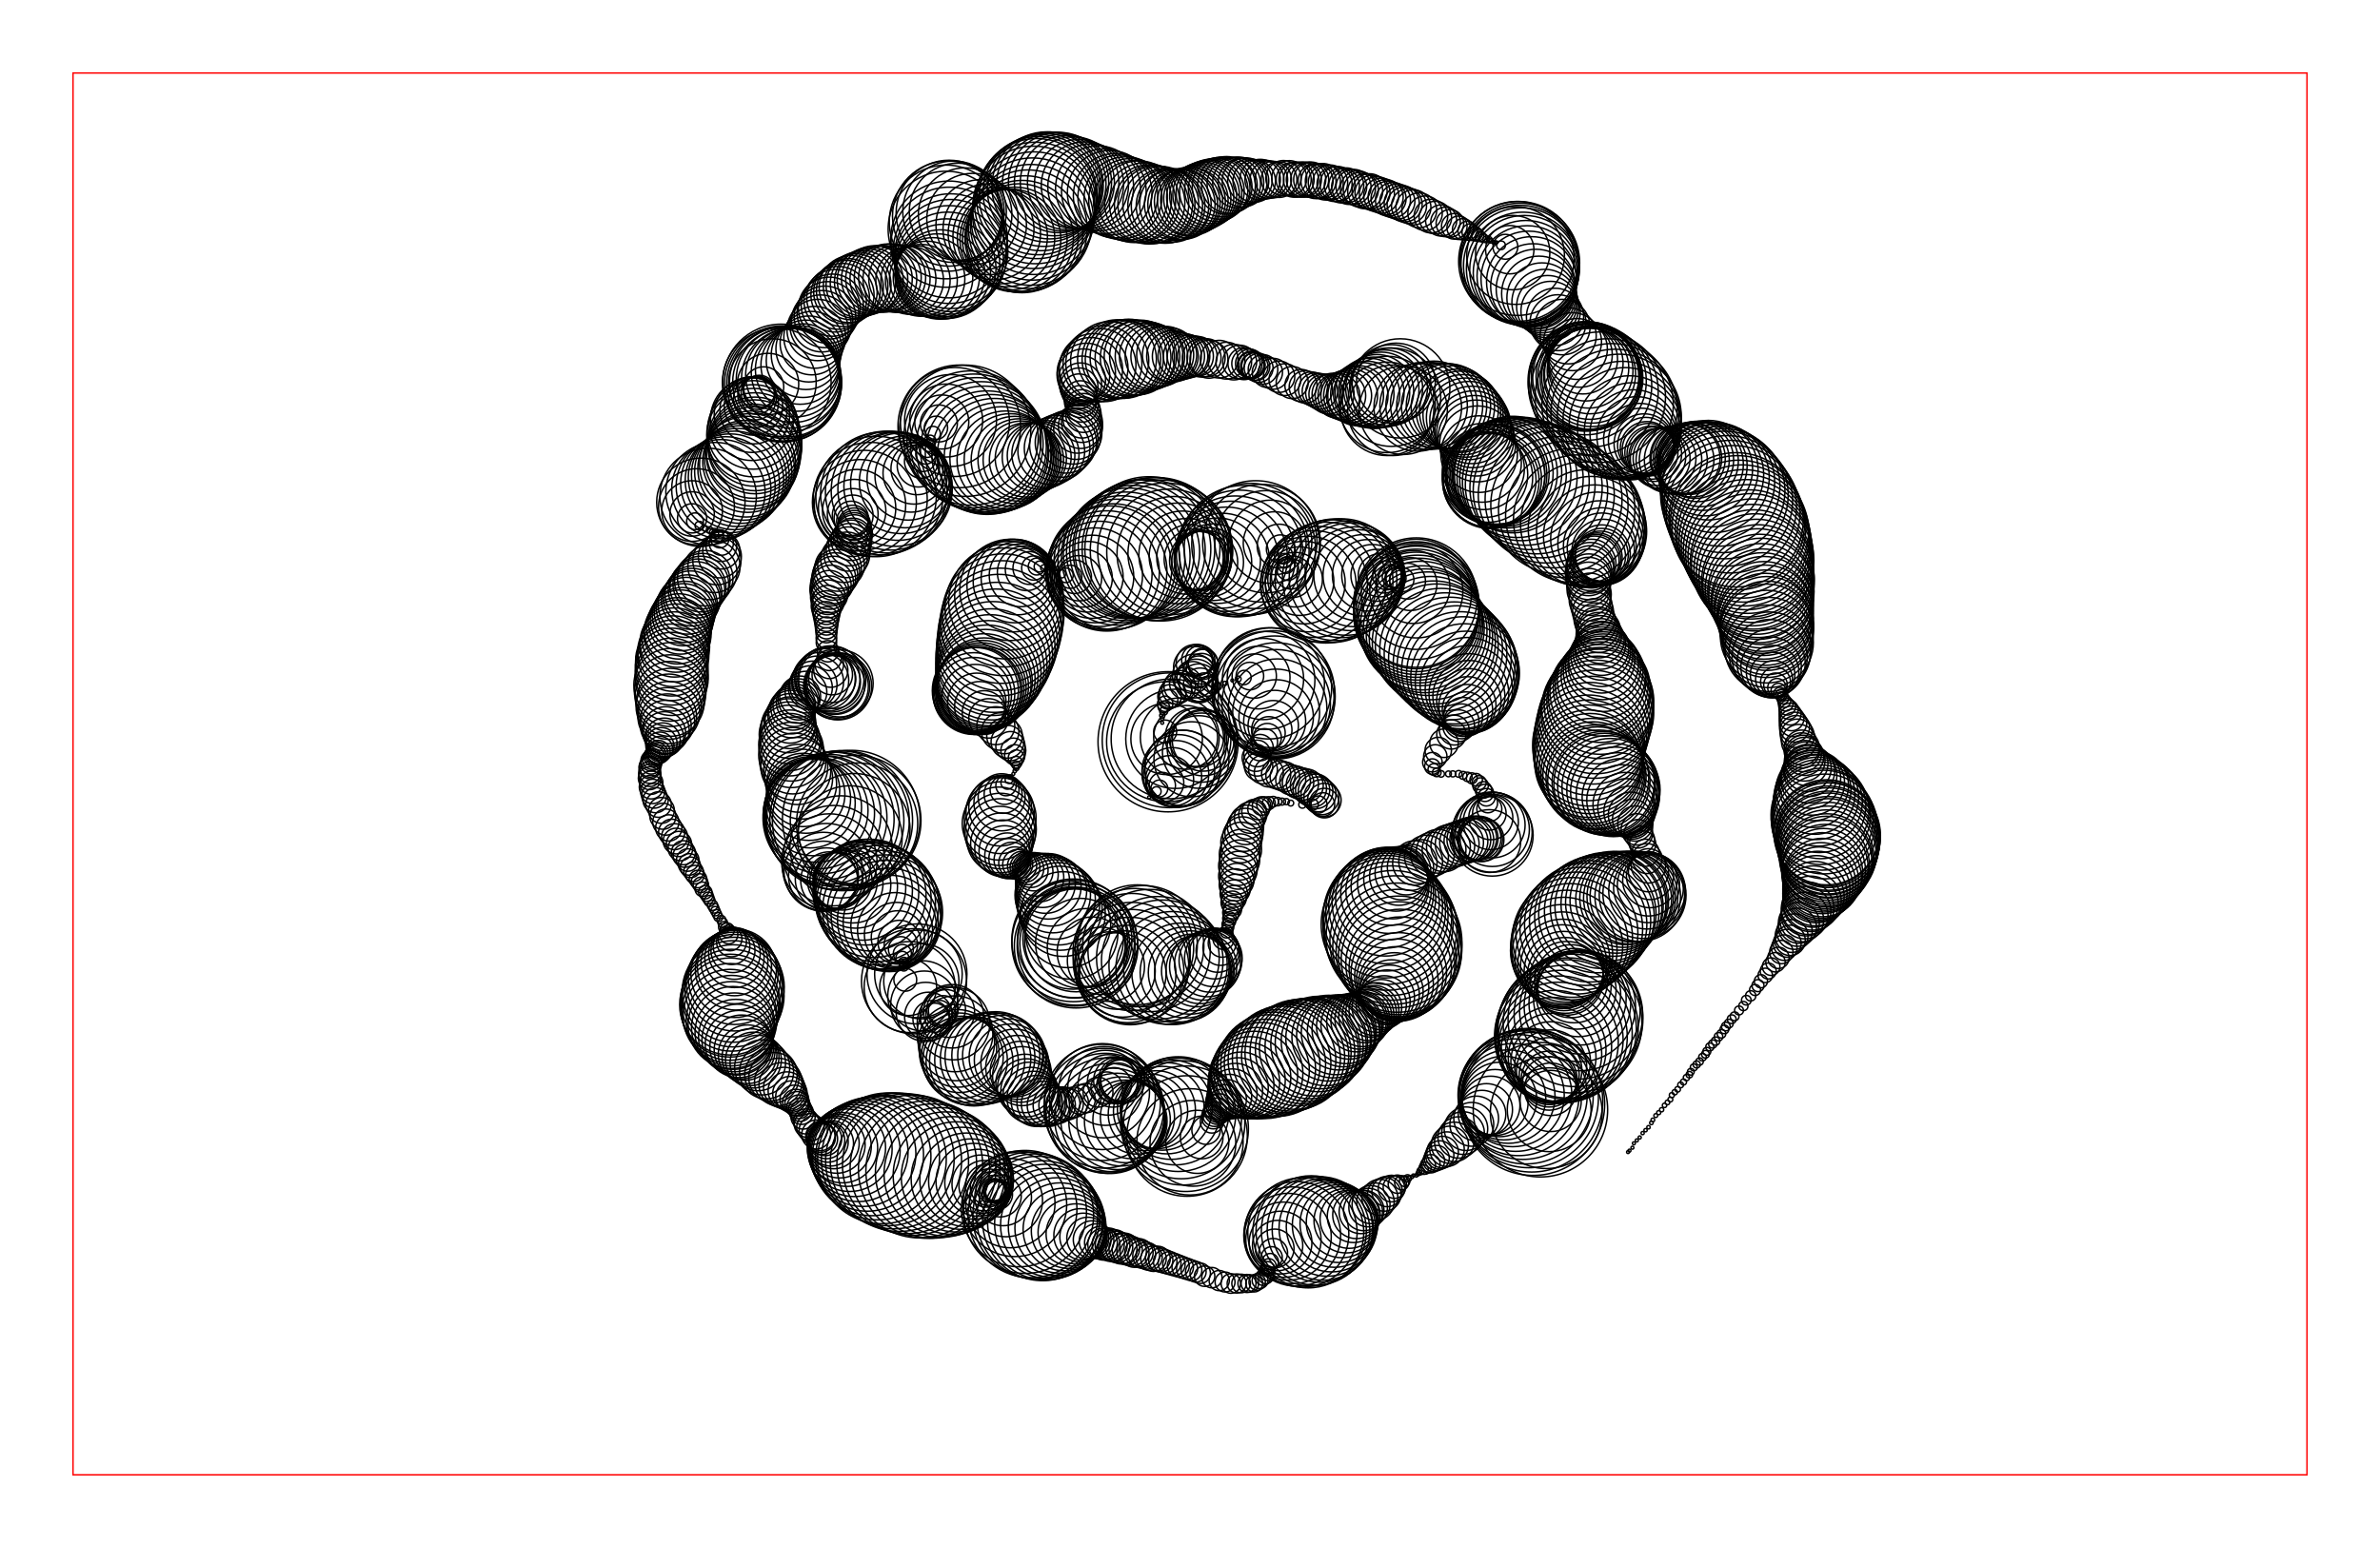 <svg version="1.1" width="1630" height="1060" xmlns="http://www.w3.org/2000/svg">
  <!-- Seed: 7308483006666344611 -->
  <g stroke="black" fill="none">
    <circle cx="787.0" cy="546.0" r="1"/>
    <circle cx="789.0" cy="544.0" r="1.57"/>
    <circle cx="792.0" cy="542.0" r="3.21"/>
    <circle cx="794.0" cy="540.0" r="5.8"/>
    <circle cx="796.0" cy="538.0" r="9.07"/>
    <circle cx="798.0" cy="536.0" r="12.75"/>
    <circle cx="801.0" cy="534.0" r="16.5"/>
    <circle cx="803.0" cy="532.0" r="19.98"/>
    <circle cx="805.0" cy="530.0" r="22.87"/>
    <circle cx="807.0" cy="528.0" r="24.91"/>
    <circle cx="810.0" cy="526.0" r="25.91"/>
    <circle cx="810.0" cy="526.0" r="26"/>
    <circle cx="816.0" cy="520.0" r="25.7"/>
    <circle cx="821.0" cy="515.0" r="24.87"/>
    <circle cx="823.0" cy="512.0" r="23.67"/>
    <circle cx="824.0" cy="509.0" r="22.33"/>
    <circle cx="824.0" cy="507.0" r="21.13"/>
    <circle cx="821.0" cy="505.0" r="20.3"/>
    <circle cx="818.0" cy="505.0" r="20"/>
    <circle cx="812.0" cy="505.0" r="21.88"/>
    <circle cx="808.0" cy="505.0" r="27.0"/>
    <circle cx="805.0" cy="506.0" r="34.0"/>
    <circle cx="802.0" cy="506.0" r="41.0"/>
    <circle cx="801.0" cy="507.0" r="46.12"/>
    <circle cx="800.0" cy="508.0" r="48"/>
    <circle cx="799.0" cy="508.0" r="41.12"/>
    <circle cx="799.0" cy="506.0" r="24.5"/>
    <circle cx="798.0" cy="501.0" r="7.88"/>
    <circle cx="796.0" cy="495.0" r="1"/>
    <circle cx="796.0" cy="492.0" r="1.2"/>
    <circle cx="796.0" cy="490.0" r="1.79"/>
    <circle cx="797.0" cy="487.0" r="2.73"/>
    <circle cx="797.0" cy="484.0" r="3.92"/>
    <circle cx="798.0" cy="482.0" r="5.29"/>
    <circle cx="800.0" cy="479.0" r="6.71"/>
    <circle cx="801.0" cy="477.0" r="8.08"/>
    <circle cx="803.0" cy="475.0" r="9.27"/>
    <circle cx="806.0" cy="472.0" r="10.21"/>
    <circle cx="808.0" cy="470.0" r="10.8"/>
    <circle cx="812.0" cy="468.0" r="11"/>
    <circle cx="817.0" cy="464.0" r="10.93"/>
    <circle cx="821.0" cy="460.0" r="10.75"/>
    <circle cx="823.0" cy="458.0" r="10.5"/>
    <circle cx="824.0" cy="455.0" r="10.25"/>
    <circle cx="824.0" cy="454.0" r="10.07"/>
    <circle cx="822.0" cy="452.0" r="10"/>
    <circle cx="820.0" cy="452.0" r="10.73"/>
    <circle cx="818.0" cy="454.0" r="12.5"/>
    <circle cx="818.0" cy="457.0" r="14.27"/>
    <circle cx="818.0" cy="463.0" r="15"/>
    <circle cx="819.0" cy="466.0" r="14.58"/>
    <circle cx="821.0" cy="468.0" r="13.36"/>
    <circle cx="822.0" cy="469.0" r="11.5"/>
    <circle cx="825.0" cy="470.0" r="9.22"/>
    <circle cx="827.0" cy="470.0" r="6.78"/>
    <circle cx="831.0" cy="470.0" r="4.5"/>
    <circle cx="834.0" cy="470.0" r="2.64"/>
    <circle cx="839.0" cy="468.0" r="1.42"/>
    <circle cx="844.0" cy="466.0" r="1"/>
    <circle cx="848.0" cy="465.0" r="2.0"/>
    <circle cx="852.0" cy="464.0" r="4.92"/>
    <circle cx="856.0" cy="463.0" r="9.45"/>
    <circle cx="859.0" cy="463.0" r="15.17"/>
    <circle cx="862.0" cy="464.0" r="21.5"/>
    <circle cx="865.0" cy="465.0" r="27.83"/>
    <circle cx="867.0" cy="466.0" r="33.55"/>
    <circle cx="869.0" cy="468.0" r="38.08"/>
    <circle cx="871.0" cy="471.0" r="41.0"/>
    <circle cx="872.0" cy="474.0" r="42"/>
    <circle cx="873.0" cy="477.0" r="41.44"/>
    <circle cx="874.0" cy="480.0" r="39.79"/>
    <circle cx="874.0" cy="482.0" r="37.17"/>
    <circle cx="875.0" cy="485.0" r="33.75"/>
    <circle cx="874.0" cy="488.0" r="29.77"/>
    <circle cx="874.0" cy="491.0" r="25.5"/>
    <circle cx="873.0" cy="494.0" r="21.23"/>
    <circle cx="872.0" cy="497.0" r="17.25"/>
    <circle cx="871.0" cy="500.0" r="13.83"/>
    <circle cx="869.0" cy="502.0" r="11.21"/>
    <circle cx="868.0" cy="505.0" r="9.56"/>
    <circle cx="866.0" cy="508.0" r="9"/>
    <circle cx="863.0" cy="512.0" r="9.04"/>
    <circle cx="861.0" cy="516.0" r="9.15"/>
    <circle cx="860.0" cy="519.0" r="9.31"/>
    <circle cx="861.0" cy="522.0" r="9.5"/>
    <circle cx="862.0" cy="525.0" r="9.69"/>
    <circle cx="865.0" cy="527.0" r="9.85"/>
    <circle cx="869.0" cy="529.0" r="9.96"/>
    <circle cx="874.0" cy="530.0" r="10"/>
    <circle cx="877.0" cy="531.0" r="10.03"/>
    <circle cx="880.0" cy="532.0" r="10.13"/>
    <circle cx="884.0" cy="534.0" r="10.29"/>
    <circle cx="887.0" cy="535.0" r="10.5"/>
    <circle cx="889.0" cy="536.0" r="10.74"/>
    <circle cx="892.0" cy="537.0" r="11.0"/>
    <circle cx="895.0" cy="538.0" r="11.26"/>
    <circle cx="897.0" cy="540.0" r="11.5"/>
    <circle cx="899.0" cy="541.0" r="11.71"/>
    <circle cx="901.0" cy="542.0" r="11.87"/>
    <circle cx="903.0" cy="544.0" r="11.97"/>
    <circle cx="905.0" cy="546.0" r="12"/>
    <circle cx="907.0" cy="548.0" r="11.5"/>
    <circle cx="907.0" cy="550.0" r="10.12"/>
    <circle cx="906.0" cy="551.0" r="8.11"/>
    <circle cx="903.0" cy="551.0" r="5.89"/>
    <circle cx="899.0" cy="551.0" r="3.88"/>
    <circle cx="892.0" cy="551.0" r="2.5"/>
    <circle cx="884.0" cy="550.0" r="2"/>
    <circle cx="881.0" cy="549.0" r="2.1"/>
    <circle cx="878.0" cy="549.0" r="2.41"/>
    <circle cx="875.0" cy="549.0" r="2.9"/>
    <circle cx="872.0" cy="549.0" r="3.57"/>
    <circle cx="869.0" cy="550.0" r="4.38"/>
    <circle cx="866.0" cy="551.0" r="5.33"/>
    <circle cx="864.0" cy="552.0" r="6.36"/>
    <circle cx="862.0" cy="554.0" r="7.45"/>
    <circle cx="859.0" cy="556.0" r="8.55"/>
    <circle cx="858.0" cy="558.0" r="9.64"/>
    <circle cx="856.0" cy="560.0" r="10.67"/>
    <circle cx="854.0" cy="563.0" r="11.62"/>
    <circle cx="853.0" cy="566.0" r="12.43"/>
    <circle cx="852.0" cy="570.0" r="13.1"/>
    <circle cx="851.0" cy="573.0" r="13.59"/>
    <circle cx="850.0" cy="577.0" r="13.9"/>
    <circle cx="850.0" cy="582.0" r="14"/>
    <circle cx="849.0" cy="585.0" r="13.93"/>
    <circle cx="849.0" cy="589.0" r="13.73"/>
    <circle cx="848.0" cy="593.0" r="13.4"/>
    <circle cx="848.0" cy="596.0" r="12.95"/>
    <circle cx="847.0" cy="600.0" r="12.39"/>
    <circle cx="847.0" cy="603.0" r="11.73"/>
    <circle cx="846.0" cy="606.0" r="11.01"/>
    <circle cx="846.0" cy="609.0" r="10.23"/>
    <circle cx="845.0" cy="612.0" r="9.41"/>
    <circle cx="845.0" cy="615.0" r="8.59"/>
    <circle cx="844.0" cy="618.0" r="7.77"/>
    <circle cx="844.0" cy="620.0" r="6.99"/>
    <circle cx="844.0" cy="623.0" r="6.27"/>
    <circle cx="843.0" cy="625.0" r="5.61"/>
    <circle cx="843.0" cy="627.0" r="5.05"/>
    <circle cx="842.0" cy="629.0" r="4.6"/>
    <circle cx="842.0" cy="631.0" r="4.27"/>
    <circle cx="841.0" cy="633.0" r="4.07"/>
    <circle cx="841.0" cy="635.0" r="4"/>
    <circle cx="840.0" cy="638.0" r="4.38"/>
    <circle cx="839.0" cy="641.0" r="5.51"/>
    <circle cx="838.0" cy="643.0" r="7.28"/>
    <circle cx="837.0" cy="646.0" r="9.55"/>
    <circle cx="836.0" cy="649.0" r="12.15"/>
    <circle cx="834.0" cy="651.0" r="14.85"/>
    <circle cx="832.0" cy="653.0" r="17.45"/>
    <circle cx="831.0" cy="656.0" r="19.72"/>
    <circle cx="829.0" cy="658.0" r="21.49"/>
    <circle cx="827.0" cy="660.0" r="22.62"/>
    <circle cx="824.0" cy="662.0" r="23"/>
    <circle cx="822.0" cy="664.0" r="23.38"/>
    <circle cx="820.0" cy="665.0" r="24.51"/>
    <circle cx="817.0" cy="666.0" r="26.28"/>
    <circle cx="815.0" cy="666.0" r="28.55"/>
    <circle cx="812.0" cy="666.0" r="31.15"/>
    <circle cx="809.0" cy="666.0" r="33.85"/>
    <circle cx="806.0" cy="664.0" r="36.45"/>
    <circle cx="803.0" cy="663.0" r="38.72"/>
    <circle cx="800.0" cy="661.0" r="40.49"/>
    <circle cx="796.0" cy="658.0" r="41.62"/>
    <circle cx="793.0" cy="656.0" r="42"/>
    <circle cx="787.0" cy="651.0" r="41.87"/>
    <circle cx="783.0" cy="648.0" r="41.5"/>
    <circle cx="779.0" cy="647.0" r="41.0"/>
    <circle cx="777.0" cy="649.0" r="40.5"/>
    <circle cx="775.0" cy="652.0" r="40.13"/>
    <circle cx="775.0" cy="658.0" r="40"/>
    <circle cx="775.0" cy="662.0" r="39.16"/>
    <circle cx="774.0" cy="665.0" r="36.8"/>
    <circle cx="772.0" cy="667.0" r="33.39"/>
    <circle cx="769.0" cy="667.0" r="29.61"/>
    <circle cx="765.0" cy="665.0" r="26.2"/>
    <circle cx="760.0" cy="662.0" r="23.84"/>
    <circle cx="754.0" cy="658.0" r="23"/>
    <circle cx="748.0" cy="652.0" r="23.99"/>
    <circle cx="744.0" cy="649.0" r="26.77"/>
    <circle cx="740.0" cy="646.0" r="30.77"/>
    <circle cx="737.0" cy="644.0" r="35.23"/>
    <circle cx="736.0" cy="644.0" r="39.23"/>
    <circle cx="735.0" cy="644.0" r="42.01"/>
    <circle cx="736.0" cy="646.0" r="43"/>
    <circle cx="737.0" cy="648.0" r="42.31"/>
    <circle cx="737.0" cy="648.0" r="40.36"/>
    <circle cx="736.0" cy="646.0" r="37.56"/>
    <circle cx="735.0" cy="643.0" r="34.44"/>
    <circle cx="734.0" cy="639.0" r="31.64"/>
    <circle cx="731.0" cy="633.0" r="29.69"/>
    <circle cx="728.0" cy="626.0" r="29"/>
    <circle cx="726.0" cy="622.0" r="28.79"/>
    <circle cx="725.0" cy="619.0" r="28.18"/>
    <circle cx="723.0" cy="616.0" r="27.19"/>
    <circle cx="721.0" cy="613.0" r="25.86"/>
    <circle cx="720.0" cy="610.0" r="24.25"/>
    <circle cx="718.0" cy="607.0" r="22.44"/>
    <circle cx="716.0" cy="605.0" r="20.49"/>
    <circle cx="714.0" cy="603.0" r="18.51"/>
    <circle cx="712.0" cy="601.0" r="16.56"/>
    <circle cx="710.0" cy="599.0" r="14.75"/>
    <circle cx="708.0" cy="597.0" r="13.14"/>
    <circle cx="706.0" cy="596.0" r="11.81"/>
    <circle cx="704.0" cy="595.0" r="10.82"/>
    <circle cx="702.0" cy="594.0" r="10.21"/>
    <circle cx="700.0" cy="593.0" r="10"/>
    <circle cx="697.0" cy="592.0" r="10.26"/>
    <circle cx="695.0" cy="591.0" r="11.0"/>
    <circle cx="693.0" cy="589.0" r="12.2"/>
    <circle cx="691.0" cy="588.0" r="13.75"/>
    <circle cx="690.0" cy="586.0" r="15.56"/>
    <circle cx="688.0" cy="583.0" r="17.5"/>
    <circle cx="687.0" cy="581.0" r="19.44"/>
    <circle cx="686.0" cy="578.0" r="21.25"/>
    <circle cx="685.0" cy="575.0" r="22.8"/>
    <circle cx="685.0" cy="571.0" r="24.0"/>
    <circle cx="685.0" cy="568.0" r="24.74"/>
    <circle cx="684.0" cy="564.0" r="25"/>
    <circle cx="685.0" cy="560.0" r="24.59"/>
    <circle cx="685.0" cy="556.0" r="23.39"/>
    <circle cx="685.0" cy="553.0" r="21.49"/>
    <circle cx="686.0" cy="550.0" r="19.0"/>
    <circle cx="686.0" cy="546.0" r="16.11"/>
    <circle cx="687.0" cy="544.0" r="13.0"/>
    <circle cx="688.0" cy="541.0" r="9.89"/>
    <circle cx="689.0" cy="538.0" r="7.0"/>
    <circle cx="690.0" cy="536.0" r="4.51"/>
    <circle cx="691.0" cy="534.0" r="2.61"/>
    <circle cx="692.0" cy="532.0" r="1.41"/>
    <circle cx="694.0" cy="530.0" r="1"/>
    <circle cx="695.0" cy="528.0" r="1.2"/>
    <circle cx="696.0" cy="526.0" r="1.8"/>
    <circle cx="696.0" cy="524.0" r="2.76"/>
    <circle cx="696.0" cy="522.0" r="4.0"/>
    <circle cx="696.0" cy="519.0" r="5.45"/>
    <circle cx="695.0" cy="517.0" r="7.0"/>
    <circle cx="694.0" cy="514.0" r="8.55"/>
    <circle cx="692.0" cy="511.0" r="10.0"/>
    <circle cx="690.0" cy="508.0" r="11.24"/>
    <circle cx="688.0" cy="504.0" r="12.2"/>
    <circle cx="685.0" cy="501.0" r="12.8"/>
    <circle cx="682.0" cy="497.0" r="13"/>
    <circle cx="677.0" cy="492.0" r="13.51"/>
    <circle cx="674.0" cy="488.0" r="14.99"/>
    <circle cx="671.0" cy="484.0" r="17.25"/>
    <circle cx="669.0" cy="481.0" r="20.02"/>
    <circle cx="668.0" cy="478.0" r="22.98"/>
    <circle cx="667.0" cy="476.0" r="25.75"/>
    <circle cx="667.0" cy="475.0" r="28.01"/>
    <circle cx="668.0" cy="473.0" r="29.49"/>
    <circle cx="669.0" cy="473.0" r="30"/>
    <circle cx="670.0" cy="473.0" r="30.09"/>
    <circle cx="671.0" cy="472.0" r="30.36"/>
    <circle cx="672.0" cy="471.0" r="30.8"/>
    <circle cx="673.0" cy="470.0" r="31.4"/>
    <circle cx="674.0" cy="469.0" r="32.14"/>
    <circle cx="674.0" cy="467.0" r="33.0"/>
    <circle cx="675.0" cy="465.0" r="33.95"/>
    <circle cx="676.0" cy="463.0" r="34.96"/>
    <circle cx="677.0" cy="461.0" r="36.0"/>
    <circle cx="678.0" cy="458.0" r="37.04"/>
    <circle cx="679.0" cy="455.0" r="38.05"/>
    <circle cx="680.0" cy="451.0" r="39.0"/>
    <circle cx="681.0" cy="448.0" r="39.86"/>
    <circle cx="682.0" cy="444.0" r="40.6"/>
    <circle cx="683.0" cy="440.0" r="41.2"/>
    <circle cx="684.0" cy="435.0" r="41.64"/>
    <circle cx="685.0" cy="431.0" r="41.91"/>
    <circle cx="686.0" cy="426.0" r="42"/>
    <circle cx="687.0" cy="421.0" r="41.69"/>
    <circle cx="688.0" cy="416.0" r="40.76"/>
    <circle cx="689.0" cy="412.0" r="39.25"/>
    <circle cx="691.0" cy="408.0" r="37.2"/>
    <circle cx="692.0" cy="404.0" r="34.68"/>
    <circle cx="694.0" cy="401.0" r="31.75"/>
    <circle cx="695.0" cy="398.0" r="28.51"/>
    <circle cx="697.0" cy="396.0" r="25.06"/>
    <circle cx="699.0" cy="394.0" r="21.5"/>
    <circle cx="701.0" cy="392.0" r="17.94"/>
    <circle cx="703.0" cy="390.0" r="14.49"/>
    <circle cx="705.0" cy="389.0" r="11.25"/>
    <circle cx="708.0" cy="389.0" r="8.32"/>
    <circle cx="710.0" cy="388.0" r="5.8"/>
    <circle cx="712.0" cy="388.0" r="3.75"/>
    <circle cx="715.0" cy="389.0" r="2.24"/>
    <circle cx="718.0" cy="389.0" r="1.31"/>
    <circle cx="720.0" cy="390.0" r="1"/>
    <circle cx="724.0" cy="392.0" r="1.46"/>
    <circle cx="727.0" cy="393.0" r="2.82"/>
    <circle cx="730.0" cy="394.0" r="5.01"/>
    <circle cx="733.0" cy="395.0" r="7.95"/>
    <circle cx="736.0" cy="395.0" r="11.5"/>
    <circle cx="739.0" cy="396.0" r="15.51"/>
    <circle cx="742.0" cy="396.0" r="19.8"/>
    <circle cx="745.0" cy="395.0" r="24.2"/>
    <circle cx="748.0" cy="395.0" r="28.49"/>
    <circle cx="750.0" cy="394.0" r="32.5"/>
    <circle cx="753.0" cy="393.0" r="36.05"/>
    <circle cx="755.0" cy="392.0" r="38.99"/>
    <circle cx="758.0" cy="391.0" r="41.18"/>
    <circle cx="760.0" cy="389.0" r="42.54"/>
    <circle cx="762.0" cy="388.0" r="43"/>
    <circle cx="765.0" cy="385.0" r="43.12"/>
    <circle cx="768.0" cy="383.0" r="43.48"/>
    <circle cx="771.0" cy="381.0" r="44.04"/>
    <circle cx="773.0" cy="379.0" r="44.75"/>
    <circle cx="776.0" cy="378.0" r="45.57"/>
    <circle cx="779.0" cy="377.0" r="46.43"/>
    <circle cx="782.0" cy="376.0" r="47.25"/>
    <circle cx="784.0" cy="376.0" r="47.96"/>
    <circle cx="787.0" cy="375.0" r="48.52"/>
    <circle cx="790.0" cy="376.0" r="48.88"/>
    <circle cx="792.0" cy="376.0" r="49"/>
    <circle cx="795.0" cy="377.0" r="48.29"/>
    <circle cx="798.0" cy="377.0" r="46.23"/>
    <circle cx="801.0" cy="378.0" r="43.02"/>
    <circle cx="804.0" cy="379.0" r="38.98"/>
    <circle cx="807.0" cy="379.0" r="34.5"/>
    <circle cx="810.0" cy="380.0" r="30.02"/>
    <circle cx="813.0" cy="381.0" r="25.98"/>
    <circle cx="815.0" cy="382.0" r="22.77"/>
    <circle cx="818.0" cy="383.0" r="20.71"/>
    <circle cx="821.0" cy="384.0" r="20"/>
    <circle cx="823.0" cy="384.0" r="20.43"/>
    <circle cx="826.0" cy="385.0" r="21.67"/>
    <circle cx="828.0" cy="385.0" r="23.66"/>
    <circle cx="831.0" cy="385.0" r="26.25"/>
    <circle cx="834.0" cy="384.0" r="29.26"/>
    <circle cx="837.0" cy="384.0" r="32.5"/>
    <circle cx="840.0" cy="383.0" r="35.74"/>
    <circle cx="843.0" cy="382.0" r="38.75"/>
    <circle cx="846.0" cy="381.0" r="41.34"/>
    <circle cx="849.0" cy="379.0" r="43.33"/>
    <circle cx="852.0" cy="377.0" r="44.57"/>
    <circle cx="856.0" cy="376.0" r="45"/>
    <circle cx="860.0" cy="373.0" r="43.79"/>
    <circle cx="864.0" cy="372.0" r="40.32"/>
    <circle cx="867.0" cy="371.0" r="35.0"/>
    <circle cx="870.0" cy="371.0" r="28.47"/>
    <circle cx="873.0" cy="372.0" r="21.53"/>
    <circle cx="876.0" cy="374.0" r="15.0"/>
    <circle cx="877.0" cy="376.0" r="9.68"/>
    <circle cx="879.0" cy="380.0" r="6.21"/>
    <circle cx="880.0" cy="384.0" r="5"/>
    <circle cx="881.0" cy="387.0" r="5.63"/>
    <circle cx="882.0" cy="390.0" r="7.48"/>
    <circle cx="884.0" cy="393.0" r="10.42"/>
    <circle cx="885.0" cy="395.0" r="14.25"/>
    <circle cx="887.0" cy="397.0" r="18.71"/>
    <circle cx="890.0" cy="398.0" r="23.5"/>
    <circle cx="893.0" cy="399.0" r="28.29"/>
    <circle cx="896.0" cy="400.0" r="32.75"/>
    <circle cx="900.0" cy="400.0" r="36.58"/>
    <circle cx="903.0" cy="400.0" r="39.52"/>
    <circle cx="908.0" cy="399.0" r="41.37"/>
    <circle cx="912.0" cy="398.0" r="42"/>
    <circle cx="915.0" cy="397.0" r="41.66"/>
    <circle cx="919.0" cy="396.0" r="40.67"/>
    <circle cx="922.0" cy="396.0" r="39.05"/>
    <circle cx="925.0" cy="395.0" r="36.87"/>
    <circle cx="928.0" cy="395.0" r="34.22"/>
    <circle cx="931.0" cy="394.0" r="31.2"/>
    <circle cx="934.0" cy="394.0" r="27.91"/>
    <circle cx="937.0" cy="394.0" r="24.5"/>
    <circle cx="940.0" cy="394.0" r="21.09"/>
    <circle cx="943.0" cy="394.0" r="17.8"/>
    <circle cx="945.0" cy="394.0" r="14.78"/>
    <circle cx="948.0" cy="394.0" r="12.13"/>
    <circle cx="950.0" cy="394.0" r="9.95"/>
    <circle cx="952.0" cy="395.0" r="8.33"/>
    <circle cx="954.0" cy="395.0" r="7.34"/>
    <circle cx="956.0" cy="396.0" r="7"/>
    <circle cx="960.0" cy="397.0" r="8.37"/>
    <circle cx="964.0" cy="398.0" r="12.27"/>
    <circle cx="966.0" cy="400.0" r="18.11"/>
    <circle cx="968.0" cy="402.0" r="25.0"/>
    <circle cx="970.0" cy="405.0" r="31.89"/>
    <circle cx="970.0" cy="407.0" r="37.73"/>
    <circle cx="970.0" cy="410.0" r="41.63"/>
    <circle cx="970.0" cy="414.0" r="43"/>
    <circle cx="970.0" cy="415.0" r="42.99"/>
    <circle cx="970.0" cy="417.0" r="42.96"/>
    <circle cx="970.0" cy="419.0" r="42.92"/>
    <circle cx="970.0" cy="421.0" r="42.85"/>
    <circle cx="971.0" cy="423.0" r="42.78"/>
    <circle cx="972.0" cy="425.0" r="42.69"/>
    <circle cx="973.0" cy="427.0" r="42.6"/>
    <circle cx="974.0" cy="430.0" r="42.5"/>
    <circle cx="976.0" cy="432.0" r="42.4"/>
    <circle cx="978.0" cy="434.0" r="42.31"/>
    <circle cx="980.0" cy="437.0" r="42.22"/>
    <circle cx="982.0" cy="440.0" r="42.15"/>
    <circle cx="984.0" cy="442.0" r="42.08"/>
    <circle cx="987.0" cy="445.0" r="42.04"/>
    <circle cx="990.0" cy="448.0" r="42.01"/>
    <circle cx="993.0" cy="451.0" r="42"/>
    <circle cx="996.0" cy="454.0" r="41.78"/>
    <circle cx="998.0" cy="456.0" r="41.13"/>
    <circle cx="1000.0" cy="459.0" r="40.07"/>
    <circle cx="1002.0" cy="461.0" r="38.63"/>
    <circle cx="1003.0" cy="464.0" r="36.84"/>
    <circle cx="1004.0" cy="467.0" r="34.75"/>
    <circle cx="1005.0" cy="469.0" r="32.43"/>
    <circle cx="1006.0" cy="472.0" r="29.93"/>
    <circle cx="1006.0" cy="475.0" r="27.32"/>
    <circle cx="1006.0" cy="477.0" r="24.68"/>
    <circle cx="1006.0" cy="480.0" r="22.07"/>
    <circle cx="1005.0" cy="483.0" r="19.57"/>
    <circle cx="1005.0" cy="486.0" r="17.25"/>
    <circle cx="1004.0" cy="489.0" r="15.16"/>
    <circle cx="1002.0" cy="491.0" r="13.37"/>
    <circle cx="1001.0" cy="494.0" r="11.93"/>
    <circle cx="999.0" cy="497.0" r="10.87"/>
    <circle cx="996.0" cy="500.0" r="10.22"/>
    <circle cx="994.0" cy="503.0" r="10"/>
    <circle cx="989.0" cy="509.0" r="9.76"/>
    <circle cx="985.0" cy="514.0" r="9.06"/>
    <circle cx="983.0" cy="518.0" r="8.0"/>
    <circle cx="981.0" cy="522.0" r="6.69"/>
    <circle cx="981.0" cy="525.0" r="5.31"/>
    <circle cx="982.0" cy="527.0" r="4.0"/>
    <circle cx="984.0" cy="529.0" r="2.94"/>
    <circle cx="987.0" cy="530.0" r="2.24"/>
    <circle cx="992.0" cy="530.0" r="2"/>
    <circle cx="995.0" cy="530.0" r="2.08"/>
    <circle cx="999.0" cy="530.0" r="2.32"/>
    <circle cx="1002.0" cy="531.0" r="2.69"/>
    <circle cx="1005.0" cy="532.0" r="3.17"/>
    <circle cx="1008.0" cy="533.0" r="3.72"/>
    <circle cx="1011.0" cy="534.0" r="4.28"/>
    <circle cx="1013.0" cy="536.0" r="4.83"/>
    <circle cx="1014.0" cy="538.0" r="5.31"/>
    <circle cx="1016.0" cy="541.0" r="5.68"/>
    <circle cx="1017.0" cy="543.0" r="5.92"/>
    <circle cx="1018.0" cy="546.0" r="6"/>
    <circle cx="1019.0" cy="550.0" r="6.66"/>
    <circle cx="1020.0" cy="554.0" r="8.57"/>
    <circle cx="1020.0" cy="557.0" r="11.5"/>
    <circle cx="1021.0" cy="560.0" r="15.09"/>
    <circle cx="1021.0" cy="563.0" r="18.91"/>
    <circle cx="1022.0" cy="565.0" r="22.5"/>
    <circle cx="1022.0" cy="568.0" r="25.43"/>
    <circle cx="1022.0" cy="570.0" r="27.34"/>
    <circle cx="1022.0" cy="572.0" r="28"/>
    <circle cx="1020.0" cy="576.0" r="21.5"/>
    <circle cx="1015.0" cy="575.0" r="15"/>
    <circle cx="1014.0" cy="575.0" r="15.0"/>
    <circle cx="1013.0" cy="574.0" r="15.0"/>
    <circle cx="1011.0" cy="574.0" r="15.0"/>
    <circle cx="1010.0" cy="574.0" r="15.0"/>
    <circle cx="1008.0" cy="575.0" r="15.0"/>
    <circle cx="1006.0" cy="575.0" r="15.0"/>
    <circle cx="1004.0" cy="576.0" r="15.0"/>
    <circle cx="1001.0" cy="577.0" r="15.0"/>
    <circle cx="998.0" cy="578.0" r="15.0"/>
    <circle cx="995.0" cy="579.0" r="15.0"/>
    <circle cx="992.0" cy="580.0" r="15.0"/>
    <circle cx="989.0" cy="582.0" r="15.0"/>
    <circle cx="985.0" cy="583.0" r="15.0"/>
    <circle cx="981.0" cy="585.0" r="15.0"/>
    <circle cx="977.0" cy="587.0" r="15.0"/>
    <circle cx="973.0" cy="590.0" r="15"/>
    <circle cx="969.0" cy="591.0" r="15.21"/>
    <circle cx="966.0" cy="594.0" r="15.84"/>
    <circle cx="963.0" cy="596.0" r="16.87"/>
    <circle cx="960.0" cy="598.0" r="18.27"/>
    <circle cx="958.0" cy="600.0" r="20.0"/>
    <circle cx="956.0" cy="602.0" r="22.02"/>
    <circle cx="954.0" cy="605.0" r="24.27"/>
    <circle cx="952.0" cy="607.0" r="26.69"/>
    <circle cx="951.0" cy="610.0" r="29.22"/>
    <circle cx="950.0" cy="612.0" r="31.78"/>
    <circle cx="949.0" cy="615.0" r="34.31"/>
    <circle cx="949.0" cy="618.0" r="36.73"/>
    <circle cx="949.0" cy="621.0" r="38.98"/>
    <circle cx="949.0" cy="624.0" r="41.0"/>
    <circle cx="949.0" cy="627.0" r="42.73"/>
    <circle cx="950.0" cy="630.0" r="44.13"/>
    <circle cx="950.0" cy="633.0" r="45.16"/>
    <circle cx="952.0" cy="636.0" r="45.79"/>
    <circle cx="953.0" cy="639.0" r="46"/>
    <circle cx="954.0" cy="642.0" r="45.8"/>
    <circle cx="956.0" cy="645.0" r="45.21"/>
    <circle cx="957.0" cy="649.0" r="44.25"/>
    <circle cx="958.0" cy="652.0" r="42.94"/>
    <circle cx="958.0" cy="655.0" r="41.32"/>
    <circle cx="958.0" cy="657.0" r="39.43"/>
    <circle cx="959.0" cy="660.0" r="37.32"/>
    <circle cx="959.0" cy="663.0" r="35.06"/>
    <circle cx="958.0" cy="666.0" r="32.7"/>
    <circle cx="958.0" cy="669.0" r="30.3"/>
    <circle cx="957.0" cy="671.0" r="27.94"/>
    <circle cx="956.0" cy="674.0" r="25.68"/>
    <circle cx="955.0" cy="676.0" r="23.57"/>
    <circle cx="953.0" cy="679.0" r="21.68"/>
    <circle cx="952.0" cy="681.0" r="20.06"/>
    <circle cx="950.0" cy="683.0" r="18.75"/>
    <circle cx="948.0" cy="686.0" r="17.79"/>
    <circle cx="946.0" cy="688.0" r="17.2"/>
    <circle cx="943.0" cy="690.0" r="17"/>
    <circle cx="941.0" cy="692.0" r="17.07"/>
    <circle cx="939.0" cy="693.0" r="17.29"/>
    <circle cx="937.0" cy="695.0" r="17.65"/>
    <circle cx="935.0" cy="696.0" r="18.15"/>
    <circle cx="933.0" cy="698.0" r="18.77"/>
    <circle cx="931.0" cy="699.0" r="19.51"/>
    <circle cx="929.0" cy="700.0" r="20.37"/>
    <circle cx="926.0" cy="702.0" r="21.32"/>
    <circle cx="924.0" cy="703.0" r="22.35"/>
    <circle cx="922.0" cy="705.0" r="23.45"/>
    <circle cx="920.0" cy="706.0" r="24.61"/>
    <circle cx="917.0" cy="707.0" r="25.79"/>
    <circle cx="915.0" cy="709.0" r="27.0"/>
    <circle cx="913.0" cy="710.0" r="28.21"/>
    <circle cx="910.0" cy="711.0" r="29.39"/>
    <circle cx="908.0" cy="713.0" r="30.55"/>
    <circle cx="905.0" cy="714.0" r="31.65"/>
    <circle cx="903.0" cy="715.0" r="32.68"/>
    <circle cx="900.0" cy="717.0" r="33.63"/>
    <circle cx="897.0" cy="718.0" r="34.49"/>
    <circle cx="895.0" cy="719.0" r="35.23"/>
    <circle cx="892.0" cy="720.0" r="35.85"/>
    <circle cx="889.0" cy="721.0" r="36.35"/>
    <circle cx="887.0" cy="723.0" r="36.71"/>
    <circle cx="884.0" cy="724.0" r="36.93"/>
    <circle cx="881.0" cy="725.0" r="37"/>
    <circle cx="878.0" cy="726.0" r="36.88"/>
    <circle cx="875.0" cy="728.0" r="36.51"/>
    <circle cx="872.0" cy="729.0" r="35.9"/>
    <circle cx="869.0" cy="730.0" r="35.06"/>
    <circle cx="867.0" cy="732.0" r="34.0"/>
    <circle cx="864.0" cy="733.0" r="32.75"/>
    <circle cx="861.0" cy="735.0" r="31.33"/>
    <circle cx="859.0" cy="736.0" r="29.75"/>
    <circle cx="856.0" cy="738.0" r="28.05"/>
    <circle cx="854.0" cy="740.0" r="26.25"/>
    <circle cx="852.0" cy="741.0" r="24.39"/>
    <circle cx="850.0" cy="743.0" r="22.5"/>
    <circle cx="848.0" cy="745.0" r="20.61"/>
    <circle cx="846.0" cy="747.0" r="18.75"/>
    <circle cx="844.0" cy="749.0" r="16.95"/>
    <circle cx="842.0" cy="751.0" r="15.25"/>
    <circle cx="840.0" cy="753.0" r="13.67"/>
    <circle cx="838.0" cy="755.0" r="12.25"/>
    <circle cx="837.0" cy="757.0" r="11.0"/>
    <circle cx="835.0" cy="759.0" r="9.94"/>
    <circle cx="834.0" cy="761.0" r="9.1"/>
    <circle cx="832.0" cy="763.0" r="8.49"/>
    <circle cx="831.0" cy="765.0" r="8.12"/>
    <circle cx="830.0" cy="768.0" r="8"/>
    <circle cx="826.0" cy="774.0" r="9.73"/>
    <circle cx="823.0" cy="779.0" r="14.59"/>
    <circle cx="820.0" cy="782.0" r="21.61"/>
    <circle cx="817.0" cy="783.0" r="29.39"/>
    <circle cx="815.0" cy="782.0" r="36.41"/>
    <circle cx="813.0" cy="778.0" r="41.27"/>
    <circle cx="812.0" cy="773.0" r="43"/>
    <circle cx="810.0" cy="769.0" r="42.56"/>
    <circle cx="809.0" cy="766.0" r="41.28"/>
    <circle cx="807.0" cy="763.0" r="39.29"/>
    <circle cx="805.0" cy="761.0" r="36.78"/>
    <circle cx="802.0" cy="760.0" r="34.0"/>
    <circle cx="799.0" cy="759.0" r="31.22"/>
    <circle cx="796.0" cy="759.0" r="28.71"/>
    <circle cx="792.0" cy="760.0" r="26.72"/>
    <circle cx="788.0" cy="761.0" r="25.44"/>
    <circle cx="784.0" cy="763.0" r="25"/>
    <circle cx="779.0" cy="765.0" r="25.39"/>
    <circle cx="775.0" cy="767.0" r="26.53"/>
    <circle cx="771.0" cy="768.0" r="28.3"/>
    <circle cx="768.0" cy="768.0" r="30.53"/>
    <circle cx="765.0" cy="768.0" r="33.0"/>
    <circle cx="762.0" cy="767.0" r="35.47"/>
    <circle cx="760.0" cy="766.0" r="37.7"/>
    <circle cx="758.0" cy="764.0" r="39.47"/>
    <circle cx="757.0" cy="762.0" r="40.61"/>
    <circle cx="756.0" cy="759.0" r="41"/>
    <circle cx="755.0" cy="755.0" r="39.76"/>
    <circle cx="755.0" cy="751.0" r="36.29"/>
    <circle cx="756.0" cy="748.0" r="31.28"/>
    <circle cx="757.0" cy="745.0" r="25.72"/>
    <circle cx="759.0" cy="743.0" r="20.71"/>
    <circle cx="762.0" cy="741.0" r="17.24"/>
    <circle cx="765.0" cy="740.0" r="16"/>
    <circle cx="768.0" cy="740.0" r="15.77"/>
    <circle cx="769.0" cy="740.0" r="15.12"/>
    <circle cx="768.0" cy="740.0" r="14.15"/>
    <circle cx="766.0" cy="741.0" r="13.0"/>
    <circle cx="763.0" cy="743.0" r="11.85"/>
    <circle cx="758.0" cy="745.0" r="10.88"/>
    <circle cx="752.0" cy="748.0" r="10.23"/>
    <circle cx="744.0" cy="752.0" r="10"/>
    <circle cx="740.0" cy="753.0" r="10.11"/>
    <circle cx="735.0" cy="755.0" r="10.43"/>
    <circle cx="731.0" cy="756.0" r="10.95"/>
    <circle cx="728.0" cy="756.0" r="11.65"/>
    <circle cx="724.0" cy="757.0" r="12.5"/>
    <circle cx="721.0" cy="757.0" r="13.45"/>
    <circle cx="718.0" cy="757.0" r="14.48"/>
    <circle cx="715.0" cy="756.0" r="15.52"/>
    <circle cx="713.0" cy="755.0" r="16.55"/>
    <circle cx="710.0" cy="754.0" r="17.5"/>
    <circle cx="708.0" cy="752.0" r="18.35"/>
    <circle cx="706.0" cy="750.0" r="19.05"/>
    <circle cx="705.0" cy="747.0" r="19.57"/>
    <circle cx="703.0" cy="745.0" r="19.89"/>
    <circle cx="702.0" cy="742.0" r="20"/>
    <circle cx="700.0" cy="737.0" r="20.22"/>
    <circle cx="699.0" cy="734.0" r="20.87"/>
    <circle cx="697.0" cy="731.0" r="21.9"/>
    <circle cx="695.0" cy="728.0" r="23.22"/>
    <circle cx="692.0" cy="726.0" r="24.72"/>
    <circle cx="690.0" cy="724.0" r="26.28"/>
    <circle cx="687.0" cy="723.0" r="27.78"/>
    <circle cx="685.0" cy="723.0" r="29.1"/>
    <circle cx="682.0" cy="723.0" r="30.13"/>
    <circle cx="678.0" cy="724.0" r="30.78"/>
    <circle cx="675.0" cy="725.0" r="31"/>
    <circle cx="671.0" cy="726.0" r="30.85"/>
    <circle cx="667.0" cy="727.0" r="30.42"/>
    <circle cx="664.0" cy="727.0" r="29.75"/>
    <circle cx="661.0" cy="726.0" r="28.93"/>
    <circle cx="659.0" cy="724.0" r="28.07"/>
    <circle cx="657.0" cy="721.0" r="27.25"/>
    <circle cx="656.0" cy="718.0" r="26.58"/>
    <circle cx="655.0" cy="714.0" r="26.15"/>
    <circle cx="654.0" cy="708.0" r="26"/>
    <circle cx="653.0" cy="701.0" r="24.86"/>
    <circle cx="652.0" cy="696.0" r="21.75"/>
    <circle cx="650.0" cy="693.0" r="17.5"/>
    <circle cx="648.0" cy="691.0" r="13.25"/>
    <circle cx="646.0" cy="692.0" r="10.14"/>
    <circle cx="643.0" cy="694.0" r="9"/>
    <circle cx="640.0" cy="697.0" r="10.0"/>
    <circle cx="638.0" cy="698.0" r="12.75"/>
    <circle cx="636.0" cy="696.0" r="16.5"/>
    <circle cx="634.0" cy="693.0" r="20.25"/>
    <circle cx="633.0" cy="688.0" r="23.0"/>
    <circle cx="632.0" cy="682.0" r="24"/>
    <circle cx="631.0" cy="672.0" r="25.76"/>
    <circle cx="629.0" cy="667.0" r="30.0"/>
    <circle cx="628.0" cy="667.0" r="34.24"/>
    <circle cx="626.0" cy="672.0" r="36"/>
    <circle cx="623.0" cy="676.0" r="31.17"/>
    <circle cx="622.0" cy="676.0" r="19.5"/>
    <circle cx="620.0" cy="671.0" r="7.83"/>
    <circle cx="619.0" cy="662.0" r="3"/>
    <circle cx="619.0" cy="659.0" r="3.37"/>
    <circle cx="618.0" cy="656.0" r="4.45"/>
    <circle cx="618.0" cy="653.0" r="6.2"/>
    <circle cx="617.0" cy="650.0" r="8.56"/>
    <circle cx="617.0" cy="647.0" r="11.44"/>
    <circle cx="616.0" cy="645.0" r="14.73"/>
    <circle cx="615.0" cy="642.0" r="18.29"/>
    <circle cx="614.0" cy="640.0" r="22.0"/>
    <circle cx="613.0" cy="637.0" r="25.71"/>
    <circle cx="612.0" cy="634.0" r="29.27"/>
    <circle cx="610.0" cy="632.0" r="32.56"/>
    <circle cx="609.0" cy="630.0" r="35.44"/>
    <circle cx="607.0" cy="627.0" r="37.8"/>
    <circle cx="606.0" cy="625.0" r="39.55"/>
    <circle cx="604.0" cy="623.0" r="40.63"/>
    <circle cx="602.0" cy="620.0" r="41"/>
    <circle cx="600.0" cy="618.0" r="40.68"/>
    <circle cx="598.0" cy="616.0" r="39.74"/>
    <circle cx="596.0" cy="613.0" r="38.23"/>
    <circle cx="593.0" cy="611.0" r="36.25"/>
    <circle cx="591.0" cy="610.0" r="33.9"/>
    <circle cx="589.0" cy="608.0" r="31.33"/>
    <circle cx="586.0" cy="607.0" r="28.67"/>
    <circle cx="584.0" cy="606.0" r="26.1"/>
    <circle cx="581.0" cy="605.0" r="23.75"/>
    <circle cx="579.0" cy="604.0" r="21.77"/>
    <circle cx="577.0" cy="603.0" r="20.26"/>
    <circle cx="574.0" cy="603.0" r="19.32"/>
    <circle cx="572.0" cy="603.0" r="19"/>
    <circle cx="568.0" cy="603.0" r="19.61"/>
    <circle cx="566.0" cy="602.0" r="21.34"/>
    <circle cx="564.0" cy="600.0" r="23.94"/>
    <circle cx="564.0" cy="597.0" r="27.0"/>
    <circle cx="566.0" cy="594.0" r="30.06"/>
    <circle cx="568.0" cy="590.0" r="32.66"/>
    <circle cx="571.0" cy="586.0" r="34.39"/>
    <circle cx="576.0" cy="580.0" r="35"/>
    <circle cx="582.0" cy="574.0" r="35.87"/>
    <circle cx="585.0" cy="568.0" r="38.25"/>
    <circle cx="587.0" cy="564.0" r="41.5"/>
    <circle cx="586.0" cy="562.0" r="44.75"/>
    <circle cx="583.0" cy="561.0" r="47.13"/>
    <circle cx="577.0" cy="562.0" r="48"/>
    <circle cx="575.0" cy="562.0" r="47.76"/>
    <circle cx="572.0" cy="562.0" r="47.05"/>
    <circle cx="570.0" cy="561.0" r="45.89"/>
    <circle cx="568.0" cy="561.0" r="44.34"/>
    <circle cx="565.0" cy="560.0" r="42.44"/>
    <circle cx="563.0" cy="558.0" r="40.28"/>
    <circle cx="561.0" cy="557.0" r="37.94"/>
    <circle cx="559.0" cy="555.0" r="35.5"/>
    <circle cx="557.0" cy="553.0" r="33.06"/>
    <circle cx="555.0" cy="550.0" r="30.72"/>
    <circle cx="554.0" cy="547.0" r="28.56"/>
    <circle cx="552.0" cy="544.0" r="26.66"/>
    <circle cx="550.0" cy="541.0" r="25.11"/>
    <circle cx="549.0" cy="537.0" r="23.95"/>
    <circle cx="547.0" cy="533.0" r="23.24"/>
    <circle cx="546.0" cy="528.0" r="23"/>
    <circle cx="544.0" cy="525.0" r="22.93"/>
    <circle cx="543.0" cy="521.0" r="22.73"/>
    <circle cx="542.0" cy="517.0" r="22.4"/>
    <circle cx="542.0" cy="513.0" r="21.95"/>
    <circle cx="541.0" cy="510.0" r="21.39"/>
    <circle cx="541.0" cy="507.0" r="20.75"/>
    <circle cx="540.0" cy="503.0" r="20.04"/>
    <circle cx="540.0" cy="500.0" r="19.28"/>
    <circle cx="540.0" cy="497.0" r="18.5"/>
    <circle cx="541.0" cy="495.0" r="17.72"/>
    <circle cx="541.0" cy="492.0" r="16.96"/>
    <circle cx="542.0" cy="489.0" r="16.25"/>
    <circle cx="542.0" cy="487.0" r="15.61"/>
    <circle cx="543.0" cy="485.0" r="15.05"/>
    <circle cx="544.0" cy="483.0" r="14.6"/>
    <circle cx="546.0" cy="481.0" r="14.27"/>
    <circle cx="547.0" cy="479.0" r="14.07"/>
    <circle cx="548.0" cy="477.0" r="14"/>
    <circle cx="552.0" cy="474.0" r="14.27"/>
    <circle cx="555.0" cy="471.0" r="15.05"/>
    <circle cx="557.0" cy="469.0" r="16.25"/>
    <circle cx="560.0" cy="467.0" r="17.72"/>
    <circle cx="562.0" cy="466.0" r="19.28"/>
    <circle cx="565.0" cy="465.0" r="20.75"/>
    <circle cx="567.0" cy="465.0" r="21.95"/>
    <circle cx="569.0" cy="465.0" r="22.73"/>
    <circle cx="570.0" cy="466.0" r="23"/>
    <circle cx="575.0" cy="468.0" r="23.0"/>
    <circle cx="574.0" cy="470.0" r="23"/>
    <circle cx="573.0" cy="470.0" r="22.68"/>
    <circle cx="573.0" cy="470.0" r="21.73"/>
    <circle cx="572.0" cy="469.0" r="20.24"/>
    <circle cx="571.0" cy="467.0" r="18.32"/>
    <circle cx="570.0" cy="465.0" r="16.14"/>
    <circle cx="570.0" cy="462.0" r="13.86"/>
    <circle cx="569.0" cy="459.0" r="11.68"/>
    <circle cx="568.0" cy="455.0" r="9.76"/>
    <circle cx="568.0" cy="451.0" r="8.27"/>
    <circle cx="567.0" cy="446.0" r="7.32"/>
    <circle cx="566.0" cy="440.0" r="7"/>
    <circle cx="566.0" cy="437.0" r="7.06"/>
    <circle cx="566.0" cy="433.0" r="7.24"/>
    <circle cx="566.0" cy="430.0" r="7.54"/>
    <circle cx="566.0" cy="427.0" r="7.95"/>
    <circle cx="566.0" cy="424.0" r="8.45"/>
    <circle cx="566.0" cy="421.0" r="9.04"/>
    <circle cx="566.0" cy="418.0" r="9.69"/>
    <circle cx="566.0" cy="415.0" r="10.4"/>
    <circle cx="567.0" cy="412.0" r="11.13"/>
    <circle cx="567.0" cy="409.0" r="11.87"/>
    <circle cx="568.0" cy="407.0" r="12.6"/>
    <circle cx="568.0" cy="404.0" r="13.31"/>
    <circle cx="569.0" cy="401.0" r="13.96"/>
    <circle cx="570.0" cy="399.0" r="14.55"/>
    <circle cx="571.0" cy="396.0" r="15.05"/>
    <circle cx="572.0" cy="394.0" r="15.46"/>
    <circle cx="573.0" cy="392.0" r="15.76"/>
    <circle cx="574.0" cy="389.0" r="15.94"/>
    <circle cx="576.0" cy="387.0" r="16"/>
    <circle cx="578.0" cy="383.0" r="15.9"/>
    <circle cx="580.0" cy="380.0" r="15.6"/>
    <circle cx="581.0" cy="376.0" r="15.14"/>
    <circle cx="582.0" cy="373.0" r="14.54"/>
    <circle cx="583.0" cy="370.0" r="13.86"/>
    <circle cx="584.0" cy="368.0" r="13.14"/>
    <circle cx="585.0" cy="365.0" r="12.46"/>
    <circle cx="585.0" cy="363.0" r="11.86"/>
    <circle cx="585.0" cy="361.0" r="11.4"/>
    <circle cx="585.0" cy="359.0" r="11.1"/>
    <circle cx="584.0" cy="357.0" r="11"/>
    <circle cx="583.0" cy="355.0" r="11.76"/>
    <circle cx="584.0" cy="353.0" r="13.96"/>
    <circle cx="584.0" cy="352.0" r="17.39"/>
    <circle cx="585.0" cy="350.0" r="21.71"/>
    <circle cx="587.0" cy="348.0" r="26.5"/>
    <circle cx="589.0" cy="346.0" r="31.29"/>
    <circle cx="592.0" cy="344.0" r="35.61"/>
    <circle cx="596.0" cy="342.0" r="39.04"/>
    <circle cx="600.0" cy="340.0" r="41.24"/>
    <circle cx="604.0" cy="338.0" r="42"/>
    <circle cx="607.0" cy="337.0" r="41.68"/>
    <circle cx="610.0" cy="336.0" r="40.72"/>
    <circle cx="613.0" cy="335.0" r="39.15"/>
    <circle cx="615.0" cy="333.0" r="37.04"/>
    <circle cx="617.0" cy="331.0" r="34.45"/>
    <circle cx="620.0" cy="330.0" r="31.47"/>
    <circle cx="622.0" cy="328.0" r="28.2"/>
    <circle cx="624.0" cy="326.0" r="24.75"/>
    <circle cx="626.0" cy="324.0" r="21.25"/>
    <circle cx="628.0" cy="321.0" r="17.8"/>
    <circle cx="629.0" cy="319.0" r="14.53"/>
    <circle cx="631.0" cy="316.0" r="11.55"/>
    <circle cx="632.0" cy="314.0" r="8.96"/>
    <circle cx="634.0" cy="311.0" r="6.85"/>
    <circle cx="635.0" cy="308.0" r="5.28"/>
    <circle cx="636.0" cy="305.0" r="4.32"/>
    <circle cx="637.0" cy="302.0" r="4"/>
    <circle cx="639.0" cy="297.0" r="5.03"/>
    <circle cx="641.0" cy="293.0" r="8.01"/>
    <circle cx="643.0" cy="290.0" r="12.66"/>
    <circle cx="645.0" cy="289.0" r="18.51"/>
    <circle cx="648.0" cy="288.0" r="25.0"/>
    <circle cx="651.0" cy="288.0" r="31.49"/>
    <circle cx="654.0" cy="289.0" r="37.34"/>
    <circle cx="657.0" cy="292.0" r="41.99"/>
    <circle cx="661.0" cy="295.0" r="44.97"/>
    <circle cx="665.0" cy="300.0" r="46"/>
    <circle cx="667.0" cy="302.0" r="45.84"/>
    <circle cx="669.0" cy="304.0" r="45.38"/>
    <circle cx="672.0" cy="306.0" r="44.61"/>
    <circle cx="674.0" cy="308.0" r="43.58"/>
    <circle cx="676.0" cy="310.0" r="42.29"/>
    <circle cx="679.0" cy="311.0" r="40.79"/>
    <circle cx="681.0" cy="312.0" r="39.12"/>
    <circle cx="684.0" cy="313.0" r="37.32"/>
    <circle cx="686.0" cy="314.0" r="35.45"/>
    <circle cx="689.0" cy="315.0" r="33.55"/>
    <circle cx="692.0" cy="315.0" r="31.68"/>
    <circle cx="695.0" cy="315.0" r="29.88"/>
    <circle cx="698.0" cy="315.0" r="28.21"/>
    <circle cx="700.0" cy="315.0" r="26.71"/>
    <circle cx="703.0" cy="315.0" r="25.42"/>
    <circle cx="706.0" cy="314.0" r="24.39"/>
    <circle cx="710.0" cy="313.0" r="23.62"/>
    <circle cx="713.0" cy="312.0" r="23.16"/>
    <circle cx="716.0" cy="311.0" r="23"/>
    <circle cx="720.0" cy="309.0" r="22.87"/>
    <circle cx="724.0" cy="307.0" r="22.48"/>
    <circle cx="727.0" cy="305.0" r="21.85"/>
    <circle cx="730.0" cy="303.0" r="21.01"/>
    <circle cx="732.0" cy="301.0" r="20.0"/>
    <circle cx="735.0" cy="299.0" r="18.85"/>
    <circle cx="737.0" cy="297.0" r="17.63"/>
    <circle cx="738.0" cy="294.0" r="16.37"/>
    <circle cx="740.0" cy="292.0" r="15.15"/>
    <circle cx="741.0" cy="289.0" r="14.0"/>
    <circle cx="741.0" cy="287.0" r="12.99"/>
    <circle cx="742.0" cy="284.0" r="12.15"/>
    <circle cx="742.0" cy="281.0" r="11.52"/>
    <circle cx="741.0" cy="278.0" r="11.13"/>
    <circle cx="740.0" cy="275.0" r="11"/>
    <circle cx="740.0" cy="272.0" r="11.23"/>
    <circle cx="739.0" cy="268.0" r="11.92"/>
    <circle cx="739.0" cy="265.0" r="13.01"/>
    <circle cx="740.0" cy="263.0" r="14.46"/>
    <circle cx="741.0" cy="260.0" r="16.16"/>
    <circle cx="742.0" cy="257.0" r="18.04"/>
    <circle cx="744.0" cy="255.0" r="19.96"/>
    <circle cx="747.0" cy="253.0" r="21.84"/>
    <circle cx="749.0" cy="252.0" r="23.54"/>
    <circle cx="753.0" cy="250.0" r="24.99"/>
    <circle cx="756.0" cy="249.0" r="26.08"/>
    <circle cx="760.0" cy="247.0" r="26.77"/>
    <circle cx="765.0" cy="246.0" r="27"/>
    <circle cx="768.0" cy="246.0" r="26.93"/>
    <circle cx="770.0" cy="246.0" r="26.74"/>
    <circle cx="773.0" cy="245.0" r="26.42"/>
    <circle cx="776.0" cy="245.0" r="25.98"/>
    <circle cx="779.0" cy="245.0" r="25.43"/>
    <circle cx="781.0" cy="244.0" r="24.78"/>
    <circle cx="784.0" cy="244.0" r="24.04"/>
    <circle cx="787.0" cy="244.0" r="23.22"/>
    <circle cx="789.0" cy="244.0" r="22.34"/>
    <circle cx="792.0" cy="244.0" r="21.42"/>
    <circle cx="795.0" cy="244.0" r="20.48"/>
    <circle cx="798.0" cy="243.0" r="19.52"/>
    <circle cx="801.0" cy="243.0" r="18.58"/>
    <circle cx="803.0" cy="244.0" r="17.66"/>
    <circle cx="806.0" cy="244.0" r="16.78"/>
    <circle cx="809.0" cy="244.0" r="15.96"/>
    <circle cx="812.0" cy="244.0" r="15.22"/>
    <circle cx="814.0" cy="244.0" r="14.57"/>
    <circle cx="817.0" cy="244.0" r="14.02"/>
    <circle cx="820.0" cy="244.0" r="13.58"/>
    <circle cx="823.0" cy="245.0" r="13.26"/>
    <circle cx="826.0" cy="245.0" r="13.07"/>
    <circle cx="828.0" cy="246.0" r="13"/>
    <circle cx="835.0" cy="246.0" r="12.9"/>
    <circle cx="840.0" cy="247.0" r="12.62"/>
    <circle cx="845.0" cy="248.0" r="12.18"/>
    <circle cx="849.0" cy="248.0" r="11.62"/>
    <circle cx="852.0" cy="249.0" r="11.0"/>
    <circle cx="854.0" cy="249.0" r="10.38"/>
    <circle cx="856.0" cy="249.0" r="9.82"/>
    <circle cx="857.0" cy="250.0" r="9.38"/>
    <circle cx="857.0" cy="250.0" r="9.1"/>
    <circle cx="857.0" cy="250.0" r="9"/>
    <circle cx="857.0" cy="250.0" r="9.03"/>
    <circle cx="857.0" cy="250.0" r="9.11"/>
    <circle cx="857.0" cy="250.0" r="9.25"/>
    <circle cx="859.0" cy="251.0" r="9.43"/>
    <circle cx="860.0" cy="251.0" r="9.65"/>
    <circle cx="862.0" cy="252.0" r="9.88"/>
    <circle cx="865.0" cy="253.0" r="10.12"/>
    <circle cx="868.0" cy="255.0" r="10.35"/>
    <circle cx="872.0" cy="256.0" r="10.57"/>
    <circle cx="876.0" cy="258.0" r="10.75"/>
    <circle cx="880.0" cy="260.0" r="10.89"/>
    <circle cx="885.0" cy="262.0" r="10.97"/>
    <circle cx="891.0" cy="264.0" r="11"/>
    <circle cx="894.0" cy="265.0" r="11.07"/>
    <circle cx="898.0" cy="266.0" r="11.3"/>
    <circle cx="901.0" cy="267.0" r="11.66"/>
    <circle cx="904.0" cy="268.0" r="12.16"/>
    <circle cx="907.0" cy="269.0" r="12.79"/>
    <circle cx="910.0" cy="270.0" r="13.54"/>
    <circle cx="913.0" cy="270.0" r="14.39"/>
    <circle cx="916.0" cy="271.0" r="15.32"/>
    <circle cx="919.0" cy="271.0" r="16.32"/>
    <circle cx="922.0" cy="271.0" r="17.37"/>
    <circle cx="925.0" cy="271.0" r="18.45"/>
    <circle cx="928.0" cy="271.0" r="19.55"/>
    <circle cx="930.0" cy="271.0" r="20.63"/>
    <circle cx="933.0" cy="270.0" r="21.68"/>
    <circle cx="936.0" cy="270.0" r="22.68"/>
    <circle cx="938.0" cy="269.0" r="23.61"/>
    <circle cx="941.0" cy="269.0" r="24.46"/>
    <circle cx="943.0" cy="268.0" r="25.21"/>
    <circle cx="946.0" cy="267.0" r="25.84"/>
    <circle cx="948.0" cy="266.0" r="26.34"/>
    <circle cx="951.0" cy="265.0" r="26.7"/>
    <circle cx="953.0" cy="263.0" r="26.93"/>
    <circle cx="956.0" cy="262.0" r="27"/>
    <circle cx="959.0" cy="266.0" r="34"/>
    <circle cx="953.0" cy="272.0" r="33.73"/>
    <circle cx="950.0" cy="277.0" r="33.0"/>
    <circle cx="950.0" cy="280.0" r="32.0"/>
    <circle cx="954.0" cy="281.0" r="31.0"/>
    <circle cx="961.0" cy="281.0" r="30.27"/>
    <circle cx="971.0" cy="279.0" r="30"/>
    <circle cx="975.0" cy="278.0" r="29.97"/>
    <circle cx="979.0" cy="278.0" r="29.86"/>
    <circle cx="982.0" cy="277.0" r="29.7"/>
    <circle cx="986.0" cy="278.0" r="29.48"/>
    <circle cx="989.0" cy="278.0" r="29.21"/>
    <circle cx="992.0" cy="278.0" r="28.89"/>
    <circle cx="995.0" cy="279.0" r="28.55"/>
    <circle cx="998.0" cy="281.0" r="28.18"/>
    <circle cx="1000.0" cy="282.0" r="27.82"/>
    <circle cx="1002.0" cy="284.0" r="27.45"/>
    <circle cx="1004.0" cy="286.0" r="27.11"/>
    <circle cx="1006.0" cy="288.0" r="26.79"/>
    <circle cx="1008.0" cy="291.0" r="26.52"/>
    <circle cx="1009.0" cy="294.0" r="26.3"/>
    <circle cx="1010.0" cy="297.0" r="26.14"/>
    <circle cx="1011.0" cy="300.0" r="26.03"/>
    <circle cx="1012.0" cy="304.0" r="26"/>
    <circle cx="1013.0" cy="311.0" r="26.24"/>
    <circle cx="1015.0" cy="317.0" r="26.94"/>
    <circle cx="1016.0" cy="321.0" r="28.0"/>
    <circle cx="1017.0" cy="325.0" r="29.31"/>
    <circle cx="1019.0" cy="327.0" r="30.69"/>
    <circle cx="1020.0" cy="329.0" r="32.0"/>
    <circle cx="1021.0" cy="329.0" r="33.06"/>
    <circle cx="1022.0" cy="328.0" r="33.76"/>
    <circle cx="1024.0" cy="326.0" r="34"/>
    <circle cx="1024.0" cy="325.0" r="34.11"/>
    <circle cx="1025.0" cy="325.0" r="34.44"/>
    <circle cx="1026.0" cy="324.0" r="34.97"/>
    <circle cx="1028.0" cy="324.0" r="35.7"/>
    <circle cx="1030.0" cy="324.0" r="36.58"/>
    <circle cx="1032.0" cy="324.0" r="37.6"/>
    <circle cx="1034.0" cy="325.0" r="38.72"/>
    <circle cx="1036.0" cy="325.0" r="39.9"/>
    <circle cx="1039.0" cy="327.0" r="41.1"/>
    <circle cx="1042.0" cy="328.0" r="42.28"/>
    <circle cx="1045.0" cy="330.0" r="43.4"/>
    <circle cx="1048.0" cy="332.0" r="44.42"/>
    <circle cx="1052.0" cy="334.0" r="45.3"/>
    <circle cx="1055.0" cy="336.0" r="46.03"/>
    <circle cx="1059.0" cy="339.0" r="46.56"/>
    <circle cx="1064.0" cy="342.0" r="46.89"/>
    <circle cx="1068.0" cy="346.0" r="47"/>
    <circle cx="1073.0" cy="349.0" r="46.71"/>
    <circle cx="1077.0" cy="353.0" r="45.86"/>
    <circle cx="1081.0" cy="356.0" r="44.47"/>
    <circle cx="1084.0" cy="359.0" r="42.61"/>
    <circle cx="1087.0" cy="362.0" r="40.33"/>
    <circle cx="1090.0" cy="364.0" r="37.74"/>
    <circle cx="1092.0" cy="367.0" r="34.93"/>
    <circle cx="1094.0" cy="369.0" r="32.0"/>
    <circle cx="1096.0" cy="372.0" r="29.07"/>
    <circle cx="1097.0" cy="374.0" r="26.26"/>
    <circle cx="1097.0" cy="375.0" r="23.67"/>
    <circle cx="1098.0" cy="377.0" r="21.39"/>
    <circle cx="1097.0" cy="379.0" r="19.53"/>
    <circle cx="1097.0" cy="380.0" r="18.14"/>
    <circle cx="1096.0" cy="381.0" r="17.29"/>
    <circle cx="1094.0" cy="382.0" r="17"/>
    <circle cx="1093.0" cy="383.0" r="16.97"/>
    <circle cx="1092.0" cy="384.0" r="16.87"/>
    <circle cx="1090.0" cy="386.0" r="16.71"/>
    <circle cx="1089.0" cy="388.0" r="16.5"/>
    <circle cx="1089.0" cy="390.0" r="16.25"/>
    <circle cx="1088.0" cy="392.0" r="15.96"/>
    <circle cx="1088.0" cy="395.0" r="15.66"/>
    <circle cx="1088.0" cy="397.0" r="15.34"/>
    <circle cx="1088.0" cy="400.0" r="15.04"/>
    <circle cx="1088.0" cy="404.0" r="14.75"/>
    <circle cx="1089.0" cy="407.0" r="14.5"/>
    <circle cx="1089.0" cy="411.0" r="14.29"/>
    <circle cx="1090.0" cy="415.0" r="14.13"/>
    <circle cx="1091.0" cy="419.0" r="14.03"/>
    <circle cx="1092.0" cy="424.0" r="14"/>
    <circle cx="1093.0" cy="427.0" r="14.1"/>
    <circle cx="1094.0" cy="430.0" r="14.39"/>
    <circle cx="1095.0" cy="432.0" r="14.88"/>
    <circle cx="1095.0" cy="435.0" r="15.55"/>
    <circle cx="1096.0" cy="438.0" r="16.39"/>
    <circle cx="1096.0" cy="441.0" r="17.39"/>
    <circle cx="1097.0" cy="444.0" r="18.53"/>
    <circle cx="1097.0" cy="446.0" r="19.8"/>
    <circle cx="1097.0" cy="449.0" r="21.18"/>
    <circle cx="1097.0" cy="452.0" r="22.64"/>
    <circle cx="1098.0" cy="455.0" r="24.16"/>
    <circle cx="1098.0" cy="457.0" r="25.72"/>
    <circle cx="1098.0" cy="460.0" r="27.28"/>
    <circle cx="1098.0" cy="463.0" r="28.84"/>
    <circle cx="1097.0" cy="466.0" r="30.36"/>
    <circle cx="1097.0" cy="469.0" r="31.82"/>
    <circle cx="1097.0" cy="471.0" r="33.2"/>
    <circle cx="1096.0" cy="474.0" r="34.47"/>
    <circle cx="1096.0" cy="477.0" r="35.61"/>
    <circle cx="1096.0" cy="480.0" r="36.61"/>
    <circle cx="1095.0" cy="482.0" r="37.45"/>
    <circle cx="1094.0" cy="485.0" r="38.12"/>
    <circle cx="1094.0" cy="488.0" r="38.61"/>
    <circle cx="1093.0" cy="491.0" r="38.9"/>
    <circle cx="1092.0" cy="494.0" r="39"/>
    <circle cx="1091.0" cy="498.0" r="38.96"/>
    <circle cx="1090.0" cy="502.0" r="38.83"/>
    <circle cx="1089.0" cy="506.0" r="38.62"/>
    <circle cx="1088.0" cy="510.0" r="38.34"/>
    <circle cx="1088.0" cy="514.0" r="38.0"/>
    <circle cx="1088.0" cy="517.0" r="37.62"/>
    <circle cx="1088.0" cy="520.0" r="37.21"/>
    <circle cx="1088.0" cy="523.0" r="36.79"/>
    <circle cx="1089.0" cy="525.0" r="36.38"/>
    <circle cx="1090.0" cy="528.0" r="36.0"/>
    <circle cx="1091.0" cy="530.0" r="35.66"/>
    <circle cx="1092.0" cy="532.0" r="35.38"/>
    <circle cx="1094.0" cy="533.0" r="35.17"/>
    <circle cx="1095.0" cy="535.0" r="35.04"/>
    <circle cx="1098.0" cy="536.0" r="35"/>
    <circle cx="1099.0" cy="537.0" r="34.8"/>
    <circle cx="1101.0" cy="538.0" r="34.22"/>
    <circle cx="1103.0" cy="539.0" r="33.26"/>
    <circle cx="1105.0" cy="541.0" r="31.96"/>
    <circle cx="1106.0" cy="542.0" r="30.36"/>
    <circle cx="1108.0" cy="544.0" r="28.5"/>
    <circle cx="1110.0" cy="546.0" r="26.45"/>
    <circle cx="1111.0" cy="548.0" r="24.26"/>
    <circle cx="1113.0" cy="551.0" r="22.0"/>
    <circle cx="1114.0" cy="553.0" r="19.74"/>
    <circle cx="1116.0" cy="556.0" r="17.55"/>
    <circle cx="1117.0" cy="558.0" r="15.5"/>
    <circle cx="1118.0" cy="561.0" r="13.64"/>
    <circle cx="1120.0" cy="564.0" r="12.04"/>
    <circle cx="1121.0" cy="568.0" r="10.74"/>
    <circle cx="1122.0" cy="571.0" r="9.78"/>
    <circle cx="1124.0" cy="575.0" r="9.2"/>
    <circle cx="1125.0" cy="578.0" r="9"/>
    <circle cx="1127.0" cy="584.0" r="9.32"/>
    <circle cx="1128.0" cy="588.0" r="10.26"/>
    <circle cx="1129.0" cy="593.0" r="11.77"/>
    <circle cx="1129.0" cy="597.0" r="13.75"/>
    <circle cx="1130.0" cy="600.0" r="16.1"/>
    <circle cx="1130.0" cy="603.0" r="18.67"/>
    <circle cx="1129.0" cy="606.0" r="21.33"/>
    <circle cx="1129.0" cy="608.0" r="23.9"/>
    <circle cx="1128.0" cy="610.0" r="26.25"/>
    <circle cx="1126.0" cy="612.0" r="28.23"/>
    <circle cx="1125.0" cy="613.0" r="29.74"/>
    <circle cx="1123.0" cy="614.0" r="30.68"/>
    <circle cx="1120.0" cy="614.0" r="31"/>
    <circle cx="1118.0" cy="614.0" r="31.12"/>
    <circle cx="1116.0" cy="615.0" r="31.48"/>
    <circle cx="1114.0" cy="615.0" r="32.05"/>
    <circle cx="1112.0" cy="616.0" r="32.82"/>
    <circle cx="1109.0" cy="617.0" r="33.75"/>
    <circle cx="1107.0" cy="618.0" r="34.8"/>
    <circle cx="1105.0" cy="619.0" r="35.93"/>
    <circle cx="1102.0" cy="621.0" r="37.07"/>
    <circle cx="1100.0" cy="622.0" r="38.2"/>
    <circle cx="1097.0" cy="624.0" r="39.25"/>
    <circle cx="1094.0" cy="626.0" r="40.18"/>
    <circle cx="1092.0" cy="628.0" r="40.95"/>
    <circle cx="1089.0" cy="631.0" r="41.52"/>
    <circle cx="1086.0" cy="633.0" r="41.88"/>
    <circle cx="1083.0" cy="636.0" r="42"/>
    <circle cx="1080.0" cy="639.0" r="41.75"/>
    <circle cx="1077.0" cy="642.0" r="41.03"/>
    <circle cx="1075.0" cy="645.0" r="39.86"/>
    <circle cx="1073.0" cy="648.0" r="38.33"/>
    <circle cx="1071.0" cy="651.0" r="36.51"/>
    <circle cx="1070.0" cy="654.0" r="34.52"/>
    <circle cx="1070.0" cy="657.0" r="32.48"/>
    <circle cx="1070.0" cy="660.0" r="30.49"/>
    <circle cx="1070.0" cy="662.0" r="28.67"/>
    <circle cx="1071.0" cy="665.0" r="27.14"/>
    <circle cx="1072.0" cy="668.0" r="25.97"/>
    <circle cx="1073.0" cy="670.0" r="25.25"/>
    <circle cx="1076.0" cy="672.0" r="25"/>
    <circle cx="1078.0" cy="675.0" r="25.47"/>
    <circle cx="1080.0" cy="678.0" r="26.83"/>
    <circle cx="1081.0" cy="681.0" r="28.97"/>
    <circle cx="1082.0" cy="684.0" r="31.72"/>
    <circle cx="1082.0" cy="687.0" r="34.86"/>
    <circle cx="1082.0" cy="689.0" r="38.14"/>
    <circle cx="1082.0" cy="692.0" r="41.28"/>
    <circle cx="1081.0" cy="695.0" r="44.03"/>
    <circle cx="1079.0" cy="698.0" r="46.17"/>
    <circle cx="1077.0" cy="701.0" r="47.53"/>
    <circle cx="1074.0" cy="704.0" r="48"/>
    <circle cx="1073.0" cy="705.0" r="47.71"/>
    <circle cx="1071.0" cy="708.0" r="46.86"/>
    <circle cx="1069.0" cy="710.0" r="45.47"/>
    <circle cx="1068.0" cy="712.0" r="43.61"/>
    <circle cx="1067.0" cy="714.0" r="41.33"/>
    <circle cx="1065.0" cy="717.0" r="38.74"/>
    <circle cx="1064.0" cy="719.0" r="35.93"/>
    <circle cx="1064.0" cy="722.0" r="33.0"/>
    <circle cx="1063.0" cy="724.0" r="30.07"/>
    <circle cx="1062.0" cy="727.0" r="27.26"/>
    <circle cx="1062.0" cy="730.0" r="24.67"/>
    <circle cx="1061.0" cy="733.0" r="22.39"/>
    <circle cx="1061.0" cy="736.0" r="20.53"/>
    <circle cx="1061.0" cy="739.0" r="19.14"/>
    <circle cx="1061.0" cy="742.0" r="18.29"/>
    <circle cx="1062.0" cy="746.0" r="18"/>
    <circle cx="1062.0" cy="754.0" r="20.96"/>
    <circle cx="1061.0" cy="760.0" r="28.71"/>
    <circle cx="1059.0" cy="762.0" r="38.29"/>
    <circle cx="1055.0" cy="760.0" r="46.04"/>
    <circle cx="1050.0" cy="756.0" r="49"/>
    <circle cx="1049.0" cy="754.0" r="48.67"/>
    <circle cx="1047.0" cy="752.0" r="47.71"/>
    <circle cx="1045.0" cy="751.0" r="46.13"/>
    <circle cx="1043.0" cy="750.0" r="44.02"/>
    <circle cx="1040.0" cy="750.0" r="41.44"/>
    <circle cx="1038.0" cy="750.0" r="38.51"/>
    <circle cx="1036.0" cy="750.0" r="35.32"/>
    <circle cx="1033.0" cy="751.0" r="32.0"/>
    <circle cx="1030.0" cy="752.0" r="28.68"/>
    <circle cx="1027.0" cy="753.0" r="25.49"/>
    <circle cx="1024.0" cy="755.0" r="22.56"/>
    <circle cx="1021.0" cy="757.0" r="19.98"/>
    <circle cx="1018.0" cy="760.0" r="17.87"/>
    <circle cx="1015.0" cy="763.0" r="16.29"/>
    <circle cx="1011.0" cy="766.0" r="15.33"/>
    <circle cx="1008.0" cy="770.0" r="15"/>
    <circle cx="1004.0" cy="773.0" r="14.9"/>
    <circle cx="1002.0" cy="776.0" r="14.62"/>
    <circle cx="999.0" cy="779.0" r="14.16"/>
    <circle cx="996.0" cy="782.0" r="13.52"/>
    <circle cx="993.0" cy="784.0" r="12.74"/>
    <circle cx="991.0" cy="787.0" r="11.83"/>
    <circle cx="988.0" cy="789.0" r="10.81"/>
    <circle cx="986.0" cy="791.0" r="9.72"/>
    <circle cx="984.0" cy="793.0" r="8.58"/>
    <circle cx="982.0" cy="795.0" r="7.42"/>
    <circle cx="980.0" cy="797.0" r="6.28"/>
    <circle cx="978.0" cy="798.0" r="5.19"/>
    <circle cx="976.0" cy="800.0" r="4.17"/>
    <circle cx="975.0" cy="801.0" r="3.26"/>
    <circle cx="973.0" cy="802.0" r="2.48"/>
    <circle cx="972.0" cy="803.0" r="1.84"/>
    <circle cx="971.0" cy="804.0" r="1.38"/>
    <circle cx="970.0" cy="805.0" r="1.1"/>
    <circle cx="968.0" cy="805.0" r="1"/>
    <circle cx="967.0" cy="806.0" r="1.17"/>
    <circle cx="965.0" cy="807.0" r="1.69"/>
    <circle cx="964.0" cy="807.0" r="2.51"/>
    <circle cx="962.0" cy="809.0" r="3.59"/>
    <circle cx="960.0" cy="810.0" r="4.87"/>
    <circle cx="957.0" cy="811.0" r="6.28"/>
    <circle cx="955.0" cy="813.0" r="7.72"/>
    <circle cx="953.0" cy="814.0" r="9.13"/>
    <circle cx="950.0" cy="816.0" r="10.41"/>
    <circle cx="948.0" cy="818.0" r="11.49"/>
    <circle cx="945.0" cy="820.0" r="12.31"/>
    <circle cx="942.0" cy="823.0" r="12.83"/>
    <circle cx="939.0" cy="825.0" r="13"/>
    <circle cx="937.0" cy="827.0" r="13.21"/>
    <circle cx="934.0" cy="829.0" r="13.84"/>
    <circle cx="932.0" cy="830.0" r="14.87"/>
    <circle cx="929.0" cy="832.0" r="16.26"/>
    <circle cx="927.0" cy="833.0" r="17.97"/>
    <circle cx="924.0" cy="835.0" r="19.93"/>
    <circle cx="922.0" cy="836.0" r="22.08"/>
    <circle cx="919.0" cy="837.0" r="24.35"/>
    <circle cx="917.0" cy="838.0" r="26.65"/>
    <circle cx="914.0" cy="839.0" r="28.92"/>
    <circle cx="912.0" cy="840.0" r="31.07"/>
    <circle cx="909.0" cy="841.0" r="33.03"/>
    <circle cx="906.0" cy="842.0" r="34.74"/>
    <circle cx="904.0" cy="842.0" r="36.13"/>
    <circle cx="901.0" cy="843.0" r="37.16"/>
    <circle cx="898.0" cy="843.0" r="37.79"/>
    <circle cx="896.0" cy="844.0" r="38"/>
    <circle cx="892.0" cy="844.0" r="37.44"/>
    <circle cx="888.0" cy="845.0" r="35.79"/>
    <circle cx="885.0" cy="846.0" r="33.17"/>
    <circle cx="882.0" cy="847.0" r="29.75"/>
    <circle cx="879.0" cy="849.0" r="25.77"/>
    <circle cx="877.0" cy="851.0" r="21.5"/>
    <circle cx="875.0" cy="853.0" r="17.23"/>
    <circle cx="873.0" cy="855.0" r="13.25"/>
    <circle cx="872.0" cy="858.0" r="9.83"/>
    <circle cx="871.0" cy="861.0" r="7.21"/>
    <circle cx="870.0" cy="864.0" r="5.56"/>
    <circle cx="869.0" cy="867.0" r="5"/>
    <circle cx="868.0" cy="869.0" r="5.02"/>
    <circle cx="868.0" cy="872.0" r="5.08"/>
    <circle cx="867.0" cy="874.0" r="5.17"/>
    <circle cx="865.0" cy="875.0" r="5.29"/>
    <circle cx="863.0" cy="877.0" r="5.44"/>
    <circle cx="861.0" cy="878.0" r="5.62"/>
    <circle cx="859.0" cy="879.0" r="5.8"/>
    <circle cx="856.0" cy="879.0" r="6.0"/>
    <circle cx="854.0" cy="879.0" r="6.2"/>
    <circle cx="850.0" cy="879.0" r="6.38"/>
    <circle cx="847.0" cy="879.0" r="6.56"/>
    <circle cx="843.0" cy="879.0" r="6.71"/>
    <circle cx="839.0" cy="878.0" r="6.83"/>
    <circle cx="835.0" cy="877.0" r="6.92"/>
    <circle cx="830.0" cy="875.0" r="6.98"/>
    <circle cx="825.0" cy="874.0" r="7"/>
    <circle cx="822.0" cy="872.0" r="7.01"/>
    <circle cx="819.0" cy="871.0" r="7.06"/>
    <circle cx="816.0" cy="870.0" r="7.13"/>
    <circle cx="813.0" cy="869.0" r="7.23"/>
    <circle cx="810.0" cy="868.0" r="7.35"/>
    <circle cx="807.0" cy="867.0" r="7.5"/>
    <circle cx="804.0" cy="866.0" r="7.67"/>
    <circle cx="801.0" cy="865.0" r="7.86"/>
    <circle cx="798.0" cy="864.0" r="8.07"/>
    <circle cx="795.0" cy="863.0" r="8.29"/>
    <circle cx="793.0" cy="862.0" r="8.52"/>
    <circle cx="790.0" cy="862.0" r="8.76"/>
    <circle cx="787.0" cy="861.0" r="9.0"/>
    <circle cx="785.0" cy="860.0" r="9.24"/>
    <circle cx="782.0" cy="859.0" r="9.48"/>
    <circle cx="780.0" cy="858.0" r="9.71"/>
    <circle cx="777.0" cy="858.0" r="9.93"/>
    <circle cx="775.0" cy="857.0" r="10.14"/>
    <circle cx="772.0" cy="856.0" r="10.33"/>
    <circle cx="770.0" cy="855.0" r="10.5"/>
    <circle cx="768.0" cy="855.0" r="10.65"/>
    <circle cx="765.0" cy="854.0" r="10.77"/>
    <circle cx="763.0" cy="853.0" r="10.87"/>
    <circle cx="761.0" cy="853.0" r="10.94"/>
    <circle cx="759.0" cy="852.0" r="10.99"/>
    <circle cx="756.0" cy="852.0" r="11"/>
    <circle cx="754.0" cy="851.0" r="11.22"/>
    <circle cx="751.0" cy="850.0" r="11.87"/>
    <circle cx="748.0" cy="849.0" r="12.93"/>
    <circle cx="745.0" cy="848.0" r="14.37"/>
    <circle cx="742.0" cy="847.0" r="16.16"/>
    <circle cx="740.0" cy="846.0" r="18.25"/>
    <circle cx="737.0" cy="845.0" r="20.57"/>
    <circle cx="734.0" cy="844.0" r="23.07"/>
    <circle cx="732.0" cy="843.0" r="25.68"/>
    <circle cx="729.0" cy="842.0" r="28.32"/>
    <circle cx="726.0" cy="841.0" r="30.93"/>
    <circle cx="724.0" cy="840.0" r="33.43"/>
    <circle cx="721.0" cy="839.0" r="35.75"/>
    <circle cx="719.0" cy="838.0" r="37.84"/>
    <circle cx="716.0" cy="837.0" r="39.63"/>
    <circle cx="714.0" cy="836.0" r="41.07"/>
    <circle cx="711.0" cy="834.0" r="42.13"/>
    <circle cx="709.0" cy="833.0" r="42.78"/>
    <circle cx="706.0" cy="832.0" r="43"/>
    <circle cx="702.0" cy="830.0" r="42.12"/>
    <circle cx="698.0" cy="828.0" r="39.56"/>
    <circle cx="695.0" cy="825.0" r="35.58"/>
    <circle cx="692.0" cy="824.0" r="30.56"/>
    <circle cx="689.0" cy="822.0" r="25.0"/>
    <circle cx="687.0" cy="820.0" r="19.44"/>
    <circle cx="685.0" cy="819.0" r="14.42"/>
    <circle cx="683.0" cy="818.0" r="10.44"/>
    <circle cx="682.0" cy="816.0" r="7.88"/>
    <circle cx="682.0" cy="816.0" r="7"/>
    <circle cx="681.0" cy="815.0" r="7.23"/>
    <circle cx="681.0" cy="815.0" r="7.91"/>
    <circle cx="680.0" cy="814.0" r="9.03"/>
    <circle cx="679.0" cy="813.0" r="10.56"/>
    <circle cx="677.0" cy="813.0" r="12.47"/>
    <circle cx="676.0" cy="812.0" r="14.72"/>
    <circle cx="674.0" cy="812.0" r="17.25"/>
    <circle cx="672.0" cy="811.0" r="20.01"/>
    <circle cx="670.0" cy="810.0" r="22.94"/>
    <circle cx="667.0" cy="809.0" r="25.97"/>
    <circle cx="665.0" cy="809.0" r="29.03"/>
    <circle cx="662.0" cy="808.0" r="32.06"/>
    <circle cx="659.0" cy="807.0" r="34.99"/>
    <circle cx="655.0" cy="806.0" r="37.75"/>
    <circle cx="652.0" cy="805.0" r="40.28"/>
    <circle cx="648.0" cy="804.0" r="42.53"/>
    <circle cx="644.0" cy="803.0" r="44.44"/>
    <circle cx="639.0" cy="802.0" r="45.97"/>
    <circle cx="635.0" cy="801.0" r="47.09"/>
    <circle cx="630.0" cy="800.0" r="47.77"/>
    <circle cx="625.0" cy="798.0" r="48"/>
    <circle cx="621.0" cy="797.0" r="47.84"/>
    <circle cx="616.0" cy="796.0" r="47.35"/>
    <circle cx="612.0" cy="795.0" r="46.55"/>
    <circle cx="608.0" cy="794.0" r="45.45"/>
    <circle cx="604.0" cy="794.0" r="44.07"/>
    <circle cx="601.0" cy="793.0" r="42.44"/>
    <circle cx="597.0" cy="792.0" r="40.57"/>
    <circle cx="594.0" cy="791.0" r="38.5"/>
    <circle cx="591.0" cy="790.0" r="36.27"/>
    <circle cx="588.0" cy="789.0" r="33.92"/>
    <circle cx="585.0" cy="788.0" r="31.48"/>
    <circle cx="582.0" cy="787.0" r="29.0"/>
    <circle cx="580.0" cy="786.0" r="26.52"/>
    <circle cx="577.0" cy="786.0" r="24.08"/>
    <circle cx="575.0" cy="785.0" r="21.73"/>
    <circle cx="573.0" cy="784.0" r="19.5"/>
    <circle cx="571.0" cy="783.0" r="17.43"/>
    <circle cx="569.0" cy="783.0" r="15.56"/>
    <circle cx="567.0" cy="782.0" r="13.93"/>
    <circle cx="566.0" cy="781.0" r="12.55"/>
    <circle cx="565.0" cy="780.0" r="11.45"/>
    <circle cx="563.0" cy="780.0" r="10.65"/>
    <circle cx="562.0" cy="779.0" r="10.16"/>
    <circle cx="562.0" cy="778.0" r="10"/>
    <circle cx="559.0" cy="777.0" r="9.92"/>
    <circle cx="557.0" cy="774.0" r="9.71"/>
    <circle cx="555.0" cy="772.0" r="9.38"/>
    <circle cx="553.0" cy="770.0" r="9.0"/>
    <circle cx="552.0" cy="768.0" r="8.62"/>
    <circle cx="550.0" cy="765.0" r="8.29"/>
    <circle cx="549.0" cy="762.0" r="8.08"/>
    <circle cx="548.0" cy="760.0" r="8"/>
    <circle cx="547.0" cy="758.0" r="8.12"/>
    <circle cx="546.0" cy="756.0" r="8.48"/>
    <circle cx="545.0" cy="755.0" r="9.05"/>
    <circle cx="544.0" cy="753.0" r="9.82"/>
    <circle cx="542.0" cy="751.0" r="10.75"/>
    <circle cx="541.0" cy="749.0" r="11.8"/>
    <circle cx="539.0" cy="747.0" r="12.93"/>
    <circle cx="537.0" cy="745.0" r="14.07"/>
    <circle cx="535.0" cy="743.0" r="15.2"/>
    <circle cx="533.0" cy="741.0" r="16.25"/>
    <circle cx="530.0" cy="738.0" r="17.18"/>
    <circle cx="528.0" cy="736.0" r="17.95"/>
    <circle cx="525.0" cy="734.0" r="18.52"/>
    <circle cx="522.0" cy="731.0" r="18.88"/>
    <circle cx="519.0" cy="728.0" r="19"/>
    <circle cx="516.0" cy="726.0" r="19.12"/>
    <circle cx="514.0" cy="724.0" r="19.48"/>
    <circle cx="512.0" cy="722.0" r="20.07"/>
    <circle cx="510.0" cy="719.0" r="20.87"/>
    <circle cx="508.0" cy="717.0" r="21.86"/>
    <circle cx="506.0" cy="715.0" r="23.0"/>
    <circle cx="505.0" cy="712.0" r="24.26"/>
    <circle cx="504.0" cy="710.0" r="25.61"/>
    <circle cx="503.0" cy="707.0" r="27.0"/>
    <circle cx="502.0" cy="704.0" r="28.39"/>
    <circle cx="501.0" cy="702.0" r="29.74"/>
    <circle cx="501.0" cy="699.0" r="31.0"/>
    <circle cx="500.0" cy="696.0" r="32.14"/>
    <circle cx="500.0" cy="693.0" r="33.13"/>
    <circle cx="500.0" cy="690.0" r="33.93"/>
    <circle cx="500.0" cy="688.0" r="34.52"/>
    <circle cx="501.0" cy="685.0" r="34.88"/>
    <circle cx="502.0" cy="682.0" r="35"/>
    <circle cx="502.0" cy="679.0" r="34.78"/>
    <circle cx="503.0" cy="676.0" r="34.13"/>
    <circle cx="503.0" cy="673.0" r="33.07"/>
    <circle cx="503.0" cy="670.0" r="31.63"/>
    <circle cx="503.0" cy="667.0" r="29.84"/>
    <circle cx="504.0" cy="664.0" r="27.75"/>
    <circle cx="503.0" cy="662.0" r="25.43"/>
    <circle cx="503.0" cy="659.0" r="22.93"/>
    <circle cx="503.0" cy="656.0" r="20.32"/>
    <circle cx="503.0" cy="653.0" r="17.68"/>
    <circle cx="502.0" cy="651.0" r="15.07"/>
    <circle cx="501.0" cy="648.0" r="12.57"/>
    <circle cx="501.0" cy="645.0" r="10.25"/>
    <circle cx="500.0" cy="643.0" r="8.16"/>
    <circle cx="499.0" cy="640.0" r="6.37"/>
    <circle cx="498.0" cy="637.0" r="4.93"/>
    <circle cx="496.0" cy="635.0" r="3.87"/>
    <circle cx="495.0" cy="632.0" r="3.22"/>
    <circle cx="494.0" cy="630.0" r="3"/>
    <circle cx="492.0" cy="628.0" r="3.02"/>
    <circle cx="491.0" cy="626.0" r="3.09"/>
    <circle cx="490.0" cy="624.0" r="3.19"/>
    <circle cx="489.0" cy="622.0" r="3.34"/>
    <circle cx="488.0" cy="620.0" r="3.53"/>
    <circle cx="486.0" cy="617.0" r="3.75"/>
    <circle cx="485.0" cy="615.0" r="4.01"/>
    <circle cx="484.0" cy="613.0" r="4.3"/>
    <circle cx="483.0" cy="611.0" r="4.61"/>
    <circle cx="481.0" cy="609.0" r="4.94"/>
    <circle cx="480.0" cy="606.0" r="5.28"/>
    <circle cx="479.0" cy="604.0" r="5.64"/>
    <circle cx="478.0" cy="602.0" r="6.0"/>
    <circle cx="476.0" cy="599.0" r="6.36"/>
    <circle cx="475.0" cy="597.0" r="6.72"/>
    <circle cx="473.0" cy="594.0" r="7.06"/>
    <circle cx="472.0" cy="592.0" r="7.39"/>
    <circle cx="471.0" cy="589.0" r="7.7"/>
    <circle cx="469.0" cy="586.0" r="7.99"/>
    <circle cx="468.0" cy="584.0" r="8.25"/>
    <circle cx="466.0" cy="581.0" r="8.47"/>
    <circle cx="465.0" cy="578.0" r="8.66"/>
    <circle cx="463.0" cy="576.0" r="8.81"/>
    <circle cx="462.0" cy="573.0" r="8.91"/>
    <circle cx="460.0" cy="570.0" r="8.98"/>
    <circle cx="458.0" cy="567.0" r="9"/>
    <circle cx="456.0" cy="563.0" r="8.98"/>
    <circle cx="454.0" cy="559.0" r="8.94"/>
    <circle cx="453.0" cy="555.0" r="8.87"/>
    <circle cx="451.0" cy="551.0" r="8.77"/>
    <circle cx="449.0" cy="548.0" r="8.64"/>
    <circle cx="448.0" cy="545.0" r="8.5"/>
    <circle cx="447.0" cy="542.0" r="8.34"/>
    <circle cx="446.0" cy="539.0" r="8.17"/>
    <circle cx="446.0" cy="536.0" r="8.0"/>
    <circle cx="445.0" cy="533.0" r="7.83"/>
    <circle cx="445.0" cy="531.0" r="7.66"/>
    <circle cx="445.0" cy="529.0" r="7.5"/>
    <circle cx="445.0" cy="526.0" r="7.36"/>
    <circle cx="445.0" cy="525.0" r="7.23"/>
    <circle cx="446.0" cy="523.0" r="7.13"/>
    <circle cx="446.0" cy="521.0" r="7.06"/>
    <circle cx="447.0" cy="520.0" r="7.02"/>
    <circle cx="448.0" cy="518.0" r="7"/>
    <circle cx="449.0" cy="517.0" r="7.11"/>
    <circle cx="450.0" cy="516.0" r="7.44"/>
    <circle cx="451.0" cy="515.0" r="7.98"/>
    <circle cx="452.0" cy="513.0" r="8.72"/>
    <circle cx="452.0" cy="511.0" r="9.64"/>
    <circle cx="453.0" cy="509.0" r="10.71"/>
    <circle cx="454.0" cy="507.0" r="11.91"/>
    <circle cx="455.0" cy="505.0" r="13.22"/>
    <circle cx="455.0" cy="502.0" r="14.59"/>
    <circle cx="456.0" cy="500.0" r="16.0"/>
    <circle cx="456.0" cy="497.0" r="17.41"/>
    <circle cx="457.0" cy="494.0" r="18.78"/>
    <circle cx="457.0" cy="491.0" r="20.09"/>
    <circle cx="458.0" cy="488.0" r="21.29"/>
    <circle cx="458.0" cy="484.0" r="22.36"/>
    <circle cx="459.0" cy="481.0" r="23.28"/>
    <circle cx="459.0" cy="477.0" r="24.02"/>
    <circle cx="459.0" cy="473.0" r="24.56"/>
    <circle cx="459.0" cy="469.0" r="24.89"/>
    <circle cx="460.0" cy="465.0" r="25"/>
    <circle cx="460.0" cy="462.0" r="24.98"/>
    <circle cx="460.0" cy="458.0" r="24.91"/>
    <circle cx="460.0" cy="455.0" r="24.81"/>
    <circle cx="460.0" cy="452.0" r="24.66"/>
    <circle cx="461.0" cy="449.0" r="24.47"/>
    <circle cx="461.0" cy="446.0" r="24.25"/>
    <circle cx="462.0" cy="443.0" r="23.99"/>
    <circle cx="462.0" cy="440.0" r="23.7"/>
    <circle cx="463.0" cy="437.0" r="23.39"/>
    <circle cx="464.0" cy="434.0" r="23.06"/>
    <circle cx="464.0" cy="432.0" r="22.72"/>
    <circle cx="465.0" cy="429.0" r="22.36"/>
    <circle cx="466.0" cy="426.0" r="22.0"/>
    <circle cx="467.0" cy="424.0" r="21.64"/>
    <circle cx="468.0" cy="421.0" r="21.28"/>
    <circle cx="469.0" cy="419.0" r="20.94"/>
    <circle cx="470.0" cy="416.0" r="20.61"/>
    <circle cx="471.0" cy="414.0" r="20.3"/>
    <circle cx="473.0" cy="411.0" r="20.01"/>
    <circle cx="474.0" cy="409.0" r="19.75"/>
    <circle cx="475.0" cy="407.0" r="19.53"/>
    <circle cx="477.0" cy="404.0" r="19.34"/>
    <circle cx="478.0" cy="402.0" r="19.19"/>
    <circle cx="480.0" cy="400.0" r="19.09"/>
    <circle cx="481.0" cy="398.0" r="19.02"/>
    <circle cx="483.0" cy="396.0" r="19"/>
    <circle cx="486.0" cy="392.0" r="18.71"/>
    <circle cx="489.0" cy="388.0" r="17.86"/>
    <circle cx="491.0" cy="384.0" r="16.51"/>
    <circle cx="493.0" cy="381.0" r="14.75"/>
    <circle cx="494.0" cy="377.0" r="12.7"/>
    <circle cx="494.0" cy="374.0" r="10.5"/>
    <circle cx="494.0" cy="372.0" r="8.3"/>
    <circle cx="493.0" cy="369.0" r="6.25"/>
    <circle cx="491.0" cy="367.0" r="4.49"/>
    <circle cx="489.0" cy="365.0" r="3.14"/>
    <circle cx="486.0" cy="363.0" r="2.29"/>
    <circle cx="483.0" cy="362.0" r="2"/>
    <circle cx="479.0" cy="360.0" r="2.96"/>
    <circle cx="476.0" cy="357.0" r="5.74"/>
    <circle cx="474.0" cy="355.0" r="10.0"/>
    <circle cx="474.0" cy="352.0" r="15.22"/>
    <circle cx="474.0" cy="350.0" r="20.78"/>
    <circle cx="477.0" cy="347.0" r="26.0"/>
    <circle cx="480.0" cy="344.0" r="30.26"/>
    <circle cx="485.0" cy="340.0" r="33.04"/>
    <circle cx="490.0" cy="337.0" r="34"/>
    <circle cx="494.0" cy="335.0" r="33.98"/>
    <circle cx="497.0" cy="333.0" r="33.93"/>
    <circle cx="500.0" cy="331.0" r="33.85"/>
    <circle cx="503.0" cy="329.0" r="33.74"/>
    <circle cx="505.0" cy="327.0" r="33.6"/>
    <circle cx="507.0" cy="325.0" r="33.45"/>
    <circle cx="509.0" cy="323.0" r="33.27"/>
    <circle cx="511.0" cy="321.0" r="33.09"/>
    <circle cx="512.0" cy="318.0" r="32.91"/>
    <circle cx="514.0" cy="316.0" r="32.73"/>
    <circle cx="515.0" cy="314.0" r="32.55"/>
    <circle cx="516.0" cy="311.0" r="32.4"/>
    <circle cx="516.0" cy="309.0" r="32.26"/>
    <circle cx="517.0" cy="306.0" r="32.15"/>
    <circle cx="517.0" cy="304.0" r="32.07"/>
    <circle cx="517.0" cy="301.0" r="32.02"/>
    <circle cx="516.0" cy="298.0" r="32"/>
    <circle cx="516.0" cy="295.0" r="31.57"/>
    <circle cx="516.0" cy="291.0" r="30.33"/>
    <circle cx="515.0" cy="287.0" r="28.38"/>
    <circle cx="515.0" cy="284.0" r="25.86"/>
    <circle cx="516.0" cy="281.0" r="22.99"/>
    <circle cx="516.0" cy="278.0" r="20.01"/>
    <circle cx="516.0" cy="276.0" r="17.14"/>
    <circle cx="517.0" cy="273.0" r="14.62"/>
    <circle cx="518.0" cy="271.0" r="12.67"/>
    <circle cx="519.0" cy="269.0" r="11.43"/>
    <circle cx="520.0" cy="268.0" r="11"/>
    <circle cx="523.0" cy="265.0" r="13.77"/>
    <circle cx="526.0" cy="263.0" r="21.02"/>
    <circle cx="529.0" cy="262.0" r="29.98"/>
    <circle cx="532.0" cy="262.0" r="37.23"/>
    <circle cx="535.0" cy="262.0" r="40"/>
    <circle cx="536.0" cy="263.0" r="39.82"/>
    <circle cx="537.0" cy="263.0" r="39.28"/>
    <circle cx="538.0" cy="262.0" r="38.4"/>
    <circle cx="539.0" cy="262.0" r="37.22"/>
    <circle cx="540.0" cy="260.0" r="35.78"/>
    <circle cx="542.0" cy="259.0" r="34.14"/>
    <circle cx="543.0" cy="257.0" r="32.35"/>
    <circle cx="545.0" cy="255.0" r="30.5"/>
    <circle cx="546.0" cy="253.0" r="28.65"/>
    <circle cx="548.0" cy="250.0" r="26.86"/>
    <circle cx="550.0" cy="247.0" r="25.22"/>
    <circle cx="552.0" cy="243.0" r="23.78"/>
    <circle cx="554.0" cy="239.0" r="22.6"/>
    <circle cx="556.0" cy="235.0" r="21.72"/>
    <circle cx="558.0" cy="231.0" r="21.18"/>
    <circle cx="560.0" cy="226.0" r="21"/>
    <circle cx="562.0" cy="223.0" r="21.01"/>
    <circle cx="563.0" cy="220.0" r="21.03"/>
    <circle cx="565.0" cy="217.0" r="21.08"/>
    <circle cx="567.0" cy="214.0" r="21.13"/>
    <circle cx="568.0" cy="211.0" r="21.21"/>
    <circle cx="570.0" cy="209.0" r="21.29"/>
    <circle cx="572.0" cy="206.0" r="21.39"/>
    <circle cx="574.0" cy="204.0" r="21.5"/>
    <circle cx="577.0" cy="202.0" r="21.62"/>
    <circle cx="579.0" cy="200.0" r="21.74"/>
    <circle cx="581.0" cy="199.0" r="21.87"/>
    <circle cx="583.0" cy="197.0" r="22.0"/>
    <circle cx="586.0" cy="196.0" r="22.13"/>
    <circle cx="588.0" cy="195.0" r="22.26"/>
    <circle cx="591.0" cy="194.0" r="22.38"/>
    <circle cx="594.0" cy="193.0" r="22.5"/>
    <circle cx="596.0" cy="192.0" r="22.61"/>
    <circle cx="599.0" cy="191.0" r="22.71"/>
    <circle cx="602.0" cy="191.0" r="22.79"/>
    <circle cx="605.0" cy="191.0" r="22.87"/>
    <circle cx="608.0" cy="190.0" r="22.92"/>
    <circle cx="611.0" cy="190.0" r="22.97"/>
    <circle cx="614.0" cy="191.0" r="22.99"/>
    <circle cx="618.0" cy="191.0" r="23"/>
    <circle cx="623.0" cy="192.0" r="23.19"/>
    <circle cx="627.0" cy="192.0" r="23.73"/>
    <circle cx="631.0" cy="192.0" r="24.62"/>
    <circle cx="635.0" cy="191.0" r="25.81"/>
    <circle cx="639.0" cy="190.0" r="27.25"/>
    <circle cx="642.0" cy="189.0" r="28.87"/>
    <circle cx="644.0" cy="188.0" r="30.61"/>
    <circle cx="646.0" cy="186.0" r="32.39"/>
    <circle cx="648.0" cy="184.0" r="34.13"/>
    <circle cx="649.0" cy="181.0" r="35.75"/>
    <circle cx="650.0" cy="178.0" r="37.19"/>
    <circle cx="651.0" cy="175.0" r="38.38"/>
    <circle cx="651.0" cy="172.0" r="39.27"/>
    <circle cx="650.0" cy="168.0" r="39.81"/>
    <circle cx="650.0" cy="164.0" r="40"/>
    <circle cx="648.0" cy="157.0" r="39.73"/>
    <circle cx="648.0" cy="152.0" r="38.95"/>
    <circle cx="649.0" cy="148.0" r="37.75"/>
    <circle cx="650.0" cy="146.0" r="36.28"/>
    <circle cx="653.0" cy="145.0" r="34.72"/>
    <circle cx="656.0" cy="145.0" r="33.25"/>
    <circle cx="661.0" cy="147.0" r="32.05"/>
    <circle cx="666.0" cy="150.0" r="31.27"/>
    <circle cx="672.0" cy="154.0" r="31"/>
    <circle cx="677.0" cy="157.0" r="31.16"/>
    <circle cx="681.0" cy="160.0" r="31.63"/>
    <circle cx="685.0" cy="162.0" r="32.38"/>
    <circle cx="689.0" cy="163.0" r="33.38"/>
    <circle cx="692.0" cy="164.0" r="34.55"/>
    <circle cx="695.0" cy="164.0" r="35.84"/>
    <circle cx="698.0" cy="163.0" r="37.16"/>
    <circle cx="700.0" cy="162.0" r="38.45"/>
    <circle cx="702.0" cy="160.0" r="39.62"/>
    <circle cx="704.0" cy="157.0" r="40.62"/>
    <circle cx="706.0" cy="154.0" r="41.37"/>
    <circle cx="707.0" cy="150.0" r="41.84"/>
    <circle cx="708.0" cy="146.0" r="42"/>
    <circle cx="708.0" cy="142.0" r="41.9"/>
    <circle cx="709.0" cy="139.0" r="41.61"/>
    <circle cx="710.0" cy="136.0" r="41.13"/>
    <circle cx="711.0" cy="134.0" r="40.48"/>
    <circle cx="713.0" cy="132.0" r="39.68"/>
    <circle cx="715.0" cy="130.0" r="38.75"/>
    <circle cx="717.0" cy="128.0" r="37.72"/>
    <circle cx="719.0" cy="127.0" r="36.63"/>
    <circle cx="722.0" cy="126.0" r="35.5"/>
    <circle cx="725.0" cy="125.0" r="34.37"/>
    <circle cx="728.0" cy="125.0" r="33.28"/>
    <circle cx="731.0" cy="125.0" r="32.25"/>
    <circle cx="735.0" cy="125.0" r="31.32"/>
    <circle cx="739.0" cy="126.0" r="30.52"/>
    <circle cx="743.0" cy="127.0" r="29.87"/>
    <circle cx="747.0" cy="128.0" r="29.39"/>
    <circle cx="752.0" cy="129.0" r="29.1"/>
    <circle cx="756.0" cy="131.0" r="29"/>
    <circle cx="760.0" cy="132.0" r="28.97"/>
    <circle cx="764.0" cy="134.0" r="28.9"/>
    <circle cx="767.0" cy="135.0" r="28.77"/>
    <circle cx="771.0" cy="136.0" r="28.6"/>
    <circle cx="774.0" cy="137.0" r="28.38"/>
    <circle cx="777.0" cy="138.0" r="28.12"/>
    <circle cx="780.0" cy="138.0" r="27.83"/>
    <circle cx="784.0" cy="139.0" r="27.5"/>
    <circle cx="787.0" cy="140.0" r="27.15"/>
    <circle cx="790.0" cy="140.0" r="26.78"/>
    <circle cx="792.0" cy="140.0" r="26.39"/>
    <circle cx="795.0" cy="140.0" r="26.0"/>
    <circle cx="798.0" cy="141.0" r="25.61"/>
    <circle cx="800.0" cy="141.0" r="25.22"/>
    <circle cx="803.0" cy="141.0" r="24.85"/>
    <circle cx="805.0" cy="140.0" r="24.5"/>
    <circle cx="808.0" cy="140.0" r="24.17"/>
    <circle cx="810.0" cy="140.0" r="23.88"/>
    <circle cx="812.0" cy="139.0" r="23.62"/>
    <circle cx="814.0" cy="138.0" r="23.4"/>
    <circle cx="816.0" cy="138.0" r="23.23"/>
    <circle cx="818.0" cy="137.0" r="23.1"/>
    <circle cx="820.0" cy="136.0" r="23.03"/>
    <circle cx="822.0" cy="135.0" r="23"/>
    <circle cx="824.0" cy="134.0" r="22.94"/>
    <circle cx="826.0" cy="133.0" r="22.78"/>
    <circle cx="828.0" cy="132.0" r="22.5"/>
    <circle cx="830.0" cy="131.0" r="22.13"/>
    <circle cx="833.0" cy="130.0" r="21.66"/>
    <circle cx="835.0" cy="129.0" r="21.1"/>
    <circle cx="837.0" cy="128.0" r="20.47"/>
    <circle cx="840.0" cy="127.0" r="19.78"/>
    <circle cx="842.0" cy="127.0" r="19.05"/>
    <circle cx="845.0" cy="126.0" r="18.28"/>
    <circle cx="848.0" cy="125.0" r="17.5"/>
    <circle cx="851.0" cy="125.0" r="16.72"/>
    <circle cx="853.0" cy="124.0" r="15.95"/>
    <circle cx="856.0" cy="124.0" r="15.22"/>
    <circle cx="859.0" cy="124.0" r="14.53"/>
    <circle cx="863.0" cy="123.0" r="13.9"/>
    <circle cx="866.0" cy="123.0" r="13.34"/>
    <circle cx="869.0" cy="123.0" r="12.87"/>
    <circle cx="872.0" cy="123.0" r="12.5"/>
    <circle cx="876.0" cy="123.0" r="12.22"/>
    <circle cx="879.0" cy="122.0" r="12.06"/>
    <circle cx="883.0" cy="122.0" r="12"/>
    <circle cx="886.0" cy="123.0" r="12.0"/>
    <circle cx="888.0" cy="123.0" r="12.0"/>
    <circle cx="891.0" cy="123.0" r="12.0"/>
    <circle cx="893.0" cy="123.0" r="12.0"/>
    <circle cx="896.0" cy="123.0" r="12.0"/>
    <circle cx="898.0" cy="123.0" r="12.0"/>
    <circle cx="901.0" cy="124.0" r="12.0"/>
    <circle cx="903.0" cy="124.0" r="12.0"/>
    <circle cx="906.0" cy="124.0" r="12.0"/>
    <circle cx="908.0" cy="125.0" r="12.0"/>
    <circle cx="911.0" cy="125.0" r="12.0"/>
    <circle cx="914.0" cy="126.0" r="12.0"/>
    <circle cx="916.0" cy="126.0" r="12.0"/>
    <circle cx="919.0" cy="127.0" r="12.0"/>
    <circle cx="922.0" cy="127.0" r="12.0"/>
    <circle cx="924.0" cy="128.0" r="12.0"/>
    <circle cx="927.0" cy="128.0" r="12.0"/>
    <circle cx="930.0" cy="129.0" r="12.0"/>
    <circle cx="932.0" cy="130.0" r="12.0"/>
    <circle cx="935.0" cy="131.0" r="12.0"/>
    <circle cx="938.0" cy="131.0" r="12.0"/>
    <circle cx="940.0" cy="132.0" r="12.0"/>
    <circle cx="943.0" cy="133.0" r="12.0"/>
    <circle cx="946.0" cy="134.0" r="12.0"/>
    <circle cx="949.0" cy="135.0" r="12.0"/>
    <circle cx="951.0" cy="136.0" r="12.0"/>
    <circle cx="954.0" cy="137.0" r="12.0"/>
    <circle cx="957.0" cy="138.0" r="12.0"/>
    <circle cx="960.0" cy="139.0" r="12.0"/>
    <circle cx="962.0" cy="140.0" r="12.0"/>
    <circle cx="965.0" cy="141.0" r="12.0"/>
    <circle cx="968.0" cy="142.0" r="12"/>
    <circle cx="972.0" cy="144.0" r="11.94"/>
    <circle cx="976.0" cy="146.0" r="11.78"/>
    <circle cx="980.0" cy="148.0" r="11.5"/>
    <circle cx="983.0" cy="149.0" r="11.13"/>
    <circle cx="987.0" cy="151.0" r="10.66"/>
    <circle cx="990.0" cy="152.0" r="10.1"/>
    <circle cx="993.0" cy="153.0" r="9.47"/>
    <circle cx="996.0" cy="155.0" r="8.78"/>
    <circle cx="999.0" cy="156.0" r="8.05"/>
    <circle cx="1002.0" cy="157.0" r="7.28"/>
    <circle cx="1005.0" cy="158.0" r="6.5"/>
    <circle cx="1007.0" cy="159.0" r="5.72"/>
    <circle cx="1010.0" cy="160.0" r="4.95"/>
    <circle cx="1012.0" cy="161.0" r="4.22"/>
    <circle cx="1014.0" cy="162.0" r="3.53"/>
    <circle cx="1016.0" cy="163.0" r="2.9"/>
    <circle cx="1018.0" cy="164.0" r="2.34"/>
    <circle cx="1020.0" cy="164.0" r="1.87"/>
    <circle cx="1021.0" cy="165.0" r="1.5"/>
    <circle cx="1023.0" cy="166.0" r="1.22"/>
    <circle cx="1024.0" cy="166.0" r="1.06"/>
    <circle cx="1025.0" cy="166.0" r="1"/>
    <circle cx="1028.0" cy="168.0" r="2.98"/>
    <circle cx="1031.0" cy="169.0" r="8.53"/>
    <circle cx="1034.0" cy="171.0" r="16.55"/>
    <circle cx="1036.0" cy="173.0" r="25.45"/>
    <circle cx="1038.0" cy="175.0" r="33.47"/>
    <circle cx="1039.0" cy="177.0" r="39.02"/>
    <circle cx="1040.0" cy="179.0" r="41"/>
    <circle cx="1041.0" cy="180.0" r="40.85"/>
    <circle cx="1041.0" cy="181.0" r="40.4"/>
    <circle cx="1042.0" cy="182.0" r="39.67"/>
    <circle cx="1043.0" cy="184.0" r="38.68"/>
    <circle cx="1044.0" cy="185.0" r="37.45"/>
    <circle cx="1045.0" cy="187.0" r="36.02"/>
    <circle cx="1046.0" cy="189.0" r="34.42"/>
    <circle cx="1047.0" cy="191.0" r="32.7"/>
    <circle cx="1049.0" cy="193.0" r="30.91"/>
    <circle cx="1050.0" cy="196.0" r="29.09"/>
    <circle cx="1052.0" cy="198.0" r="27.3"/>
    <circle cx="1054.0" cy="201.0" r="25.58"/>
    <circle cx="1056.0" cy="204.0" r="23.98"/>
    <circle cx="1058.0" cy="207.0" r="22.55"/>
    <circle cx="1060.0" cy="210.0" r="21.32"/>
    <circle cx="1062.0" cy="213.0" r="20.33"/>
    <circle cx="1065.0" cy="217.0" r="19.6"/>
    <circle cx="1067.0" cy="221.0" r="19.15"/>
    <circle cx="1070.0" cy="224.0" r="19"/>
    <circle cx="1074.0" cy="230.0" r="19.21"/>
    <circle cx="1077.0" cy="234.0" r="19.84"/>
    <circle cx="1080.0" cy="239.0" r="20.85"/>
    <circle cx="1082.0" cy="243.0" r="22.2"/>
    <circle cx="1084.0" cy="246.0" r="23.81"/>
    <circle cx="1086.0" cy="249.0" r="25.61"/>
    <circle cx="1088.0" cy="252.0" r="27.5"/>
    <circle cx="1089.0" cy="254.0" r="29.39"/>
    <circle cx="1089.0" cy="256.0" r="31.19"/>
    <circle cx="1090.0" cy="257.0" r="32.8"/>
    <circle cx="1090.0" cy="258.0" r="34.15"/>
    <circle cx="1090.0" cy="259.0" r="35.16"/>
    <circle cx="1089.0" cy="259.0" r="35.79"/>
    <circle cx="1088.0" cy="258.0" r="36"/>
    <circle cx="1086.0" cy="258.0" r="36.34"/>
    <circle cx="1086.0" cy="258.0" r="37.32"/>
    <circle cx="1086.0" cy="259.0" r="38.78"/>
    <circle cx="1087.0" cy="261.0" r="40.5"/>
    <circle cx="1089.0" cy="264.0" r="42.22"/>
    <circle cx="1092.0" cy="268.0" r="43.68"/>
    <circle cx="1096.0" cy="272.0" r="44.66"/>
    <circle cx="1101.0" cy="277.0" r="45"/>
    <circle cx="1104.0" cy="280.0" r="44.7"/>
    <circle cx="1106.0" cy="283.0" r="43.83"/>
    <circle cx="1109.0" cy="285.0" r="42.42"/>
    <circle cx="1111.0" cy="288.0" r="40.53"/>
    <circle cx="1113.0" cy="290.0" r="38.25"/>
    <circle cx="1116.0" cy="293.0" r="35.67"/>
    <circle cx="1118.0" cy="295.0" r="32.91"/>
    <circle cx="1119.0" cy="297.0" r="30.09"/>
    <circle cx="1121.0" cy="299.0" r="27.33"/>
    <circle cx="1123.0" cy="301.0" r="24.75"/>
    <circle cx="1124.0" cy="302.0" r="22.47"/>
    <circle cx="1126.0" cy="304.0" r="20.58"/>
    <circle cx="1127.0" cy="305.0" r="19.17"/>
    <circle cx="1128.0" cy="307.0" r="18.3"/>
    <circle cx="1129.0" cy="308.0" r="18"/>
    <circle cx="1131.0" cy="310.0" r="18.18"/>
    <circle cx="1133.0" cy="311.0" r="18.7"/>
    <circle cx="1135.0" cy="313.0" r="19.5"/>
    <circle cx="1137.0" cy="314.0" r="20.48"/>
    <circle cx="1140.0" cy="314.0" r="21.52"/>
    <circle cx="1143.0" cy="315.0" r="22.5"/>
    <circle cx="1146.0" cy="315.0" r="23.3"/>
    <circle cx="1150.0" cy="315.0" r="23.82"/>
    <circle cx="1154.0" cy="314.0" r="24"/>
    <circle cx="1155.0" cy="314.0" r="24.15"/>
    <circle cx="1157.0" cy="314.0" r="24.6"/>
    <circle cx="1159.0" cy="315.0" r="25.33"/>
    <circle cx="1161.0" cy="315.0" r="26.32"/>
    <circle cx="1163.0" cy="316.0" r="27.55"/>
    <circle cx="1165.0" cy="318.0" r="28.98"/>
    <circle cx="1166.0" cy="319.0" r="30.58"/>
    <circle cx="1168.0" cy="321.0" r="32.3"/>
    <circle cx="1170.0" cy="322.0" r="34.09"/>
    <circle cx="1172.0" cy="325.0" r="35.91"/>
    <circle cx="1174.0" cy="327.0" r="37.7"/>
    <circle cx="1176.0" cy="330.0" r="39.42"/>
    <circle cx="1178.0" cy="333.0" r="41.02"/>
    <circle cx="1180.0" cy="336.0" r="42.45"/>
    <circle cx="1181.0" cy="339.0" r="43.68"/>
    <circle cx="1183.0" cy="343.0" r="44.67"/>
    <circle cx="1185.0" cy="347.0" r="45.4"/>
    <circle cx="1187.0" cy="351.0" r="45.85"/>
    <circle cx="1189.0" cy="356.0" r="46"/>
    <circle cx="1190.0" cy="358.0" r="45.96"/>
    <circle cx="1191.0" cy="361.0" r="45.84"/>
    <circle cx="1193.0" cy="364.0" r="45.63"/>
    <circle cx="1194.0" cy="367.0" r="45.35"/>
    <circle cx="1195.0" cy="370.0" r="45.0"/>
    <circle cx="1196.0" cy="373.0" r="44.57"/>
    <circle cx="1197.0" cy="376.0" r="44.08"/>
    <circle cx="1198.0" cy="379.0" r="43.53"/>
    <circle cx="1199.0" cy="381.0" r="42.93"/>
    <circle cx="1200.0" cy="384.0" r="42.28"/>
    <circle cx="1200.0" cy="387.0" r="41.59"/>
    <circle cx="1201.0" cy="390.0" r="40.87"/>
    <circle cx="1202.0" cy="392.0" r="40.13"/>
    <circle cx="1203.0" cy="395.0" r="39.38"/>
    <circle cx="1204.0" cy="398.0" r="38.62"/>
    <circle cx="1204.0" cy="400.0" r="37.87"/>
    <circle cx="1205.0" cy="403.0" r="37.13"/>
    <circle cx="1206.0" cy="405.0" r="36.41"/>
    <circle cx="1206.0" cy="408.0" r="35.72"/>
    <circle cx="1207.0" cy="411.0" r="35.07"/>
    <circle cx="1207.0" cy="413.0" r="34.47"/>
    <circle cx="1208.0" cy="415.0" r="33.92"/>
    <circle cx="1208.0" cy="418.0" r="33.43"/>
    <circle cx="1209.0" cy="420.0" r="33.0"/>
    <circle cx="1209.0" cy="423.0" r="32.65"/>
    <circle cx="1209.0" cy="425.0" r="32.37"/>
    <circle cx="1210.0" cy="427.0" r="32.16"/>
    <circle cx="1210.0" cy="430.0" r="32.04"/>
    <circle cx="1210.0" cy="432.0" r="32"/>
    <circle cx="1210.0" cy="436.0" r="31.73"/>
    <circle cx="1211.0" cy="440.0" r="30.93"/>
    <circle cx="1211.0" cy="444.0" r="29.64"/>
    <circle cx="1212.0" cy="447.0" r="27.9"/>
    <circle cx="1212.0" cy="450.0" r="25.78"/>
    <circle cx="1213.0" cy="454.0" r="23.36"/>
    <circle cx="1213.0" cy="457.0" r="20.73"/>
    <circle cx="1214.0" cy="460.0" r="18.0"/>
    <circle cx="1214.0" cy="462.0" r="15.27"/>
    <circle cx="1215.0" cy="465.0" r="12.64"/>
    <circle cx="1216.0" cy="467.0" r="10.22"/>
    <circle cx="1216.0" cy="469.0" r="8.1"/>
    <circle cx="1217.0" cy="471.0" r="6.36"/>
    <circle cx="1218.0" cy="473.0" r="5.07"/>
    <circle cx="1219.0" cy="475.0" r="4.27"/>
    <circle cx="1220.0" cy="476.0" r="4"/>
    <circle cx="1221.0" cy="478.0" r="4.12"/>
    <circle cx="1222.0" cy="480.0" r="4.46"/>
    <circle cx="1223.0" cy="482.0" r="5.01"/>
    <circle cx="1224.0" cy="484.0" r="5.73"/>
    <circle cx="1225.0" cy="486.0" r="6.58"/>
    <circle cx="1226.0" cy="489.0" r="7.52"/>
    <circle cx="1227.0" cy="492.0" r="8.48"/>
    <circle cx="1228.0" cy="495.0" r="9.42"/>
    <circle cx="1229.0" cy="498.0" r="10.27"/>
    <circle cx="1230.0" cy="501.0" r="10.99"/>
    <circle cx="1231.0" cy="504.0" r="11.54"/>
    <circle cx="1232.0" cy="508.0" r="11.88"/>
    <circle cx="1234.0" cy="512.0" r="12"/>
    <circle cx="1234.0" cy="514.0" r="12.12"/>
    <circle cx="1235.0" cy="516.0" r="12.49"/>
    <circle cx="1236.0" cy="518.0" r="13.08"/>
    <circle cx="1236.0" cy="521.0" r="13.9"/>
    <circle cx="1237.0" cy="523.0" r="14.93"/>
    <circle cx="1238.0" cy="526.0" r="16.14"/>
    <circle cx="1239.0" cy="528.0" r="17.51"/>
    <circle cx="1239.0" cy="531.0" r="19.02"/>
    <circle cx="1240.0" cy="533.0" r="20.62"/>
    <circle cx="1241.0" cy="536.0" r="22.29"/>
    <circle cx="1242.0" cy="538.0" r="24.0"/>
    <circle cx="1242.0" cy="541.0" r="25.71"/>
    <circle cx="1243.0" cy="544.0" r="27.38"/>
    <circle cx="1244.0" cy="546.0" r="28.98"/>
    <circle cx="1245.0" cy="549.0" r="30.49"/>
    <circle cx="1246.0" cy="552.0" r="31.86"/>
    <circle cx="1247.0" cy="555.0" r="33.07"/>
    <circle cx="1247.0" cy="558.0" r="34.1"/>
    <circle cx="1248.0" cy="561.0" r="34.92"/>
    <circle cx="1249.0" cy="563.0" r="35.51"/>
    <circle cx="1250.0" cy="566.0" r="35.88"/>
    <circle cx="1251.0" cy="570.0" r="36"/>
    <circle cx="1251.0" cy="571.0" r="35.97"/>
    <circle cx="1252.0" cy="572.0" r="35.87"/>
    <circle cx="1252.0" cy="574.0" r="35.72"/>
    <circle cx="1252.0" cy="575.0" r="35.5"/>
    <circle cx="1252.0" cy="577.0" r="35.22"/>
    <circle cx="1252.0" cy="578.0" r="34.89"/>
    <circle cx="1252.0" cy="580.0" r="34.49"/>
    <circle cx="1252.0" cy="581.0" r="34.04"/>
    <circle cx="1252.0" cy="583.0" r="33.53"/>
    <circle cx="1252.0" cy="585.0" r="32.97"/>
    <circle cx="1251.0" cy="587.0" r="32.35"/>
    <circle cx="1251.0" cy="589.0" r="31.69"/>
    <circle cx="1251.0" cy="590.0" r="30.99"/>
    <circle cx="1250.0" cy="592.0" r="30.24"/>
    <circle cx="1250.0" cy="594.0" r="29.44"/>
    <circle cx="1249.0" cy="596.0" r="28.61"/>
    <circle cx="1248.0" cy="598.0" r="27.75"/>
    <circle cx="1248.0" cy="601.0" r="26.85"/>
    <circle cx="1247.0" cy="603.0" r="25.93"/>
    <circle cx="1246.0" cy="605.0" r="24.98"/>
    <circle cx="1245.0" cy="607.0" r="24.02"/>
    <circle cx="1244.0" cy="609.0" r="23.03"/>
    <circle cx="1243.0" cy="612.0" r="22.03"/>
    <circle cx="1242.0" cy="614.0" r="21.02"/>
    <circle cx="1241.0" cy="617.0" r="20.01"/>
    <circle cx="1240.0" cy="619.0" r="18.99"/>
    <circle cx="1238.0" cy="622.0" r="17.98"/>
    <circle cx="1237.0" cy="624.0" r="16.97"/>
    <circle cx="1236.0" cy="627.0" r="15.97"/>
    <circle cx="1234.0" cy="630.0" r="14.98"/>
    <circle cx="1232.0" cy="632.0" r="14.02"/>
    <circle cx="1231.0" cy="635.0" r="13.07"/>
    <circle cx="1229.0" cy="638.0" r="12.15"/>
    <circle cx="1227.0" cy="641.0" r="11.25"/>
    <circle cx="1226.0" cy="644.0" r="10.39"/>
    <circle cx="1224.0" cy="646.0" r="9.56"/>
    <circle cx="1222.0" cy="649.0" r="8.76"/>
    <circle cx="1220.0" cy="652.0" r="8.01"/>
    <circle cx="1218.0" cy="656.0" r="7.31"/>
    <circle cx="1216.0" cy="659.0" r="6.65"/>
    <circle cx="1213.0" cy="662.0" r="6.03"/>
    <circle cx="1211.0" cy="665.0" r="5.47"/>
    <circle cx="1209.0" cy="668.0" r="4.96"/>
    <circle cx="1206.0" cy="672.0" r="4.51"/>
    <circle cx="1204.0" cy="675.0" r="4.11"/>
    <circle cx="1202.0" cy="678.0" r="3.78"/>
    <circle cx="1199.0" cy="682.0" r="3.5"/>
    <circle cx="1196.0" cy="685.0" r="3.28"/>
    <circle cx="1194.0" cy="689.0" r="3.13"/>
    <circle cx="1191.0" cy="692.0" r="3.03"/>
    <circle cx="1188.0" cy="696.0" r="3"/>
    <circle cx="1186.0" cy="698.0" r="3.0"/>
    <circle cx="1184.0" cy="701.0" r="2.99"/>
    <circle cx="1182.0" cy="703.0" r="2.97"/>
    <circle cx="1181.0" cy="705.0" r="2.95"/>
    <circle cx="1179.0" cy="708.0" r="2.92"/>
    <circle cx="1177.0" cy="710.0" r="2.89"/>
    <circle cx="1175.0" cy="713.0" r="2.85"/>
    <circle cx="1173.0" cy="715.0" r="2.8"/>
    <circle cx="1171.0" cy="717.0" r="2.75"/>
    <circle cx="1169.0" cy="720.0" r="2.7"/>
    <circle cx="1168.0" cy="722.0" r="2.64"/>
    <circle cx="1166.0" cy="724.0" r="2.58"/>
    <circle cx="1164.0" cy="727.0" r="2.51"/>
    <circle cx="1162.0" cy="729.0" r="2.44"/>
    <circle cx="1160.0" cy="731.0" r="2.37"/>
    <circle cx="1158.0" cy="734.0" r="2.29"/>
    <circle cx="1157.0" cy="736.0" r="2.21"/>
    <circle cx="1155.0" cy="738.0" r="2.14"/>
    <circle cx="1153.0" cy="741.0" r="2.06"/>
    <circle cx="1151.0" cy="743.0" r="1.98"/>
    <circle cx="1149.0" cy="746.0" r="1.9"/>
    <circle cx="1147.0" cy="748.0" r="1.82"/>
    <circle cx="1145.0" cy="750.0" r="1.74"/>
    <circle cx="1144.0" cy="753.0" r="1.66"/>
    <circle cx="1142.0" cy="755.0" r="1.59"/>
    <circle cx="1140.0" cy="757.0" r="1.52"/>
    <circle cx="1138.0" cy="760.0" r="1.45"/>
    <circle cx="1136.0" cy="762.0" r="1.39"/>
    <circle cx="1134.0" cy="764.0" r="1.32"/>
    <circle cx="1132.0" cy="767.0" r="1.27"/>
    <circle cx="1131.0" cy="769.0" r="1.22"/>
    <circle cx="1129.0" cy="772.0" r="1.17"/>
    <circle cx="1127.0" cy="774.0" r="1.13"/>
    <circle cx="1125.0" cy="776.0" r="1.09"/>
    <circle cx="1123.0" cy="779.0" r="1.06"/>
    <circle cx="1121.0" cy="781.0" r="1.04"/>
    <circle cx="1119.0" cy="783.0" r="1.02"/>
    <circle cx="1118.0" cy="786.0" r="1.01"/>
    <circle cx="1116.0" cy="788.0" r="1.0"/>
    <circle cx="1115.0" cy="789.0" r="1"/>
    <g stroke="red">
      <rect x="50" y="50" width="1530" height="960"/>
    </g>
    <g stroke="blue">
    </g>
    <g stroke="red">
    </g>
  </g>
</svg>
